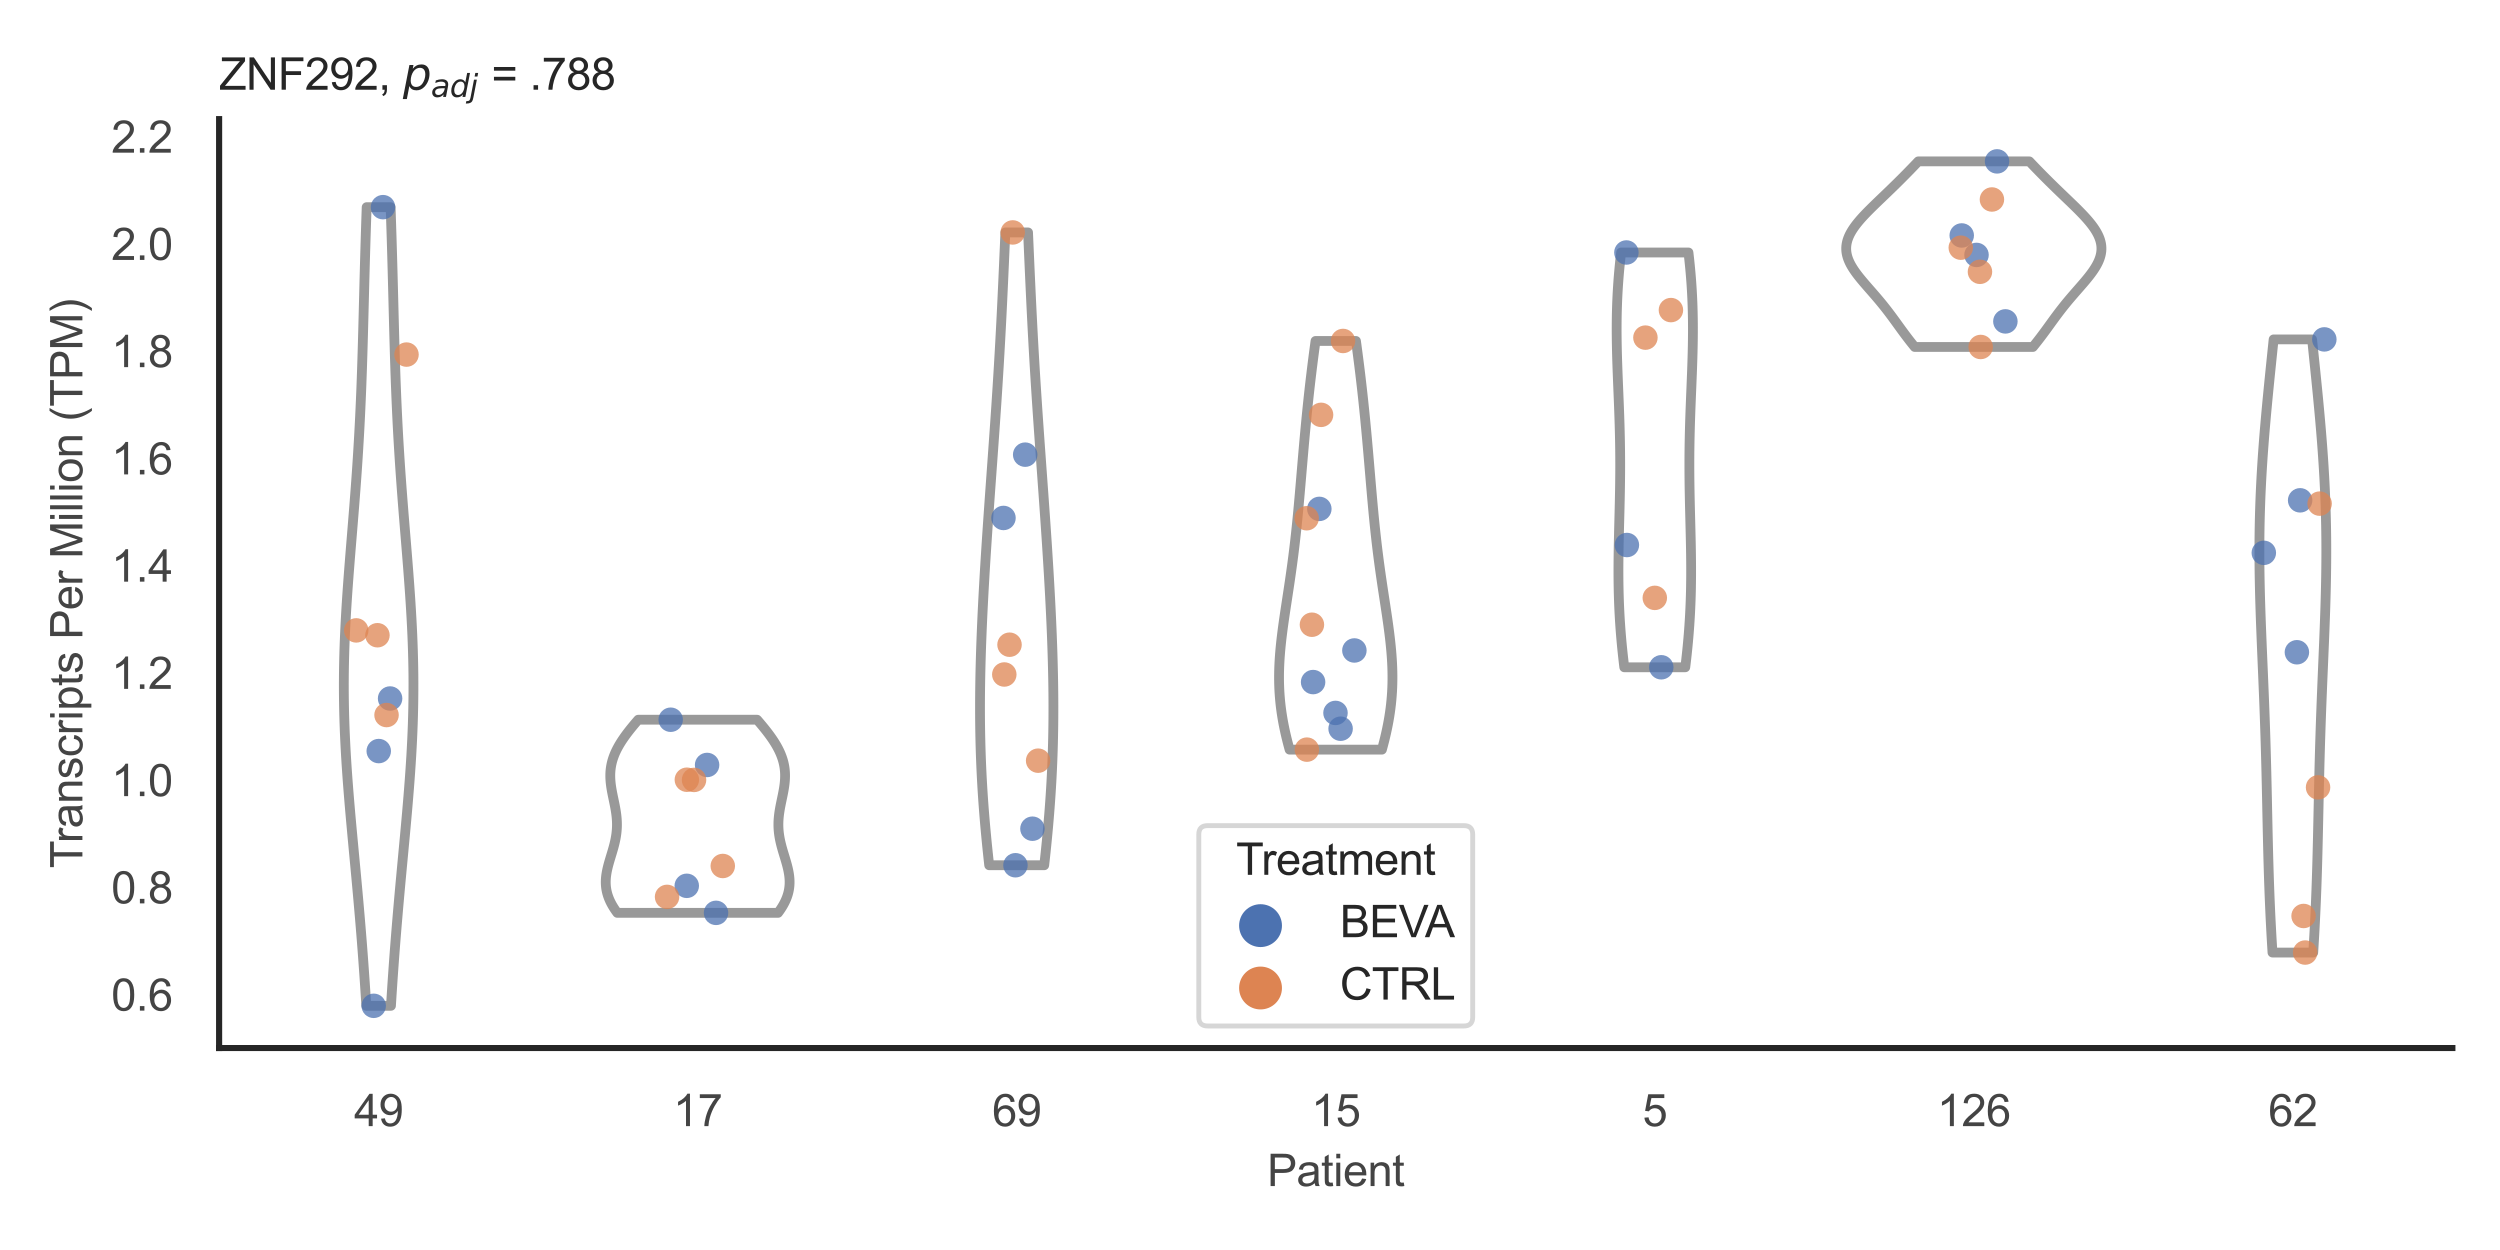<?xml version="1.0" encoding="utf-8" standalone="no"?>
<!DOCTYPE svg PUBLIC "-//W3C//DTD SVG 1.1//EN"
  "http://www.w3.org/Graphics/SVG/1.1/DTD/svg11.dtd">
<svg xmlns:xlink="http://www.w3.org/1999/xlink" width="510.236pt" height="255.118pt" viewBox="0 0 510.236 255.118" xmlns="http://www.w3.org/2000/svg" version="1.1">
 <defs>
  <style type="text/css">*{stroke-linejoin: round; stroke-linecap: butt}</style>
 </defs>
 <g id="figure_1">
  <g id="patch_1">
   <path d="M 0 255.118 
L 510.236 255.118 
L 510.236 0 
L 0 0 
z
" style="fill: #ffffff"/>
  </g>
  <g id="axes_1">
   <g id="patch_2">
    <path d="M 44.72 213.898 
L 500.516 213.898 
L 500.516 24.32 
L 44.72 24.32 
z
" style="fill: #ffffff"/>
   </g>
   <g id="matplotlib.axis_1">
    <g id="xtick_1">
     <g id="text_1">
      <!-- 49 -->
      <g style="fill: #444444" transform="translate(72.272 229.84)scale(0.09 -0.09)">
       <defs>
        <path id="ArialMT-34" d="M 2069 0 
L 2069 1097 
L 81 1097 
L 81 1613 
L 2172 4581 
L 2631 4581 
L 2631 1613 
L 3250 1613 
L 3250 1097 
L 2631 1097 
L 2631 0 
L 2069 0 
z
M 2069 1613 
L 2069 3678 
L 634 1613 
L 2069 1613 
z
" transform="scale(0.016)"/>
        <path id="ArialMT-39" d="M 350 1059 
L 891 1109 
Q 959 728 1153 556 
Q 1347 384 1650 384 
Q 1909 384 2104 503 
Q 2300 622 2425 820 
Q 2550 1019 2634 1356 
Q 2719 1694 2719 2044 
Q 2719 2081 2716 2156 
Q 2547 1888 2255 1720 
Q 1963 1553 1622 1553 
Q 1053 1553 659 1965 
Q 266 2378 266 3053 
Q 266 3750 677 4175 
Q 1088 4600 1706 4600 
Q 2153 4600 2523 4359 
Q 2894 4119 3086 3673 
Q 3278 3228 3278 2384 
Q 3278 1506 3087 986 
Q 2897 466 2520 194 
Q 2144 -78 1638 -78 
Q 1100 -78 759 220 
Q 419 519 350 1059 
z
M 2653 3081 
Q 2653 3566 2395 3850 
Q 2138 4134 1775 4134 
Q 1400 4134 1122 3828 
Q 844 3522 844 3034 
Q 844 2597 1108 2323 
Q 1372 2050 1759 2050 
Q 2150 2050 2401 2323 
Q 2653 2597 2653 3081 
z
" transform="scale(0.016)"/>
       </defs>
       <use xlink:href="#ArialMT-34"/>
       <use xlink:href="#ArialMT-39" x="55.615"/>
      </g>
     </g>
    </g>
    <g id="xtick_2">
     <g id="text_2">
      <!-- 17 -->
      <g style="fill: #444444" transform="translate(137.386 229.84)scale(0.09 -0.09)">
       <defs>
        <path id="ArialMT-31" d="M 2384 0 
L 1822 0 
L 1822 3584 
Q 1619 3391 1289 3197 
Q 959 3003 697 2906 
L 697 3450 
Q 1169 3672 1522 3987 
Q 1875 4303 2022 4600 
L 2384 4600 
L 2384 0 
z
" transform="scale(0.016)"/>
        <path id="ArialMT-37" d="M 303 3981 
L 303 4522 
L 3269 4522 
L 3269 4084 
Q 2831 3619 2401 2847 
Q 1972 2075 1738 1259 
Q 1569 684 1522 0 
L 944 0 
Q 953 541 1156 1306 
Q 1359 2072 1739 2783 
Q 2119 3494 2547 3981 
L 303 3981 
z
" transform="scale(0.016)"/>
       </defs>
       <use xlink:href="#ArialMT-31"/>
       <use xlink:href="#ArialMT-37" x="55.615"/>
      </g>
     </g>
    </g>
    <g id="xtick_3">
     <g id="text_3">
      <!-- 69 -->
      <g style="fill: #444444" transform="translate(202.5 229.84)scale(0.09 -0.09)">
       <defs>
        <path id="ArialMT-36" d="M 3184 3459 
L 2625 3416 
Q 2550 3747 2413 3897 
Q 2184 4138 1850 4138 
Q 1581 4138 1378 3988 
Q 1113 3794 959 3422 
Q 806 3050 800 2363 
Q 1003 2672 1297 2822 
Q 1591 2972 1913 2972 
Q 2475 2972 2870 2558 
Q 3266 2144 3266 1488 
Q 3266 1056 3080 686 
Q 2894 316 2569 119 
Q 2244 -78 1831 -78 
Q 1128 -78 684 439 
Q 241 956 241 2144 
Q 241 3472 731 4075 
Q 1159 4600 1884 4600 
Q 2425 4600 2770 4297 
Q 3116 3994 3184 3459 
z
M 888 1484 
Q 888 1194 1011 928 
Q 1134 663 1356 523 
Q 1578 384 1822 384 
Q 2178 384 2434 671 
Q 2691 959 2691 1453 
Q 2691 1928 2437 2201 
Q 2184 2475 1800 2475 
Q 1419 2475 1153 2201 
Q 888 1928 888 1484 
z
" transform="scale(0.016)"/>
       </defs>
       <use xlink:href="#ArialMT-36"/>
       <use xlink:href="#ArialMT-39" x="55.615"/>
      </g>
     </g>
    </g>
    <g id="xtick_4">
     <g id="text_4">
      <!-- 15 -->
      <g style="fill: #444444" transform="translate(267.613 229.84)scale(0.09 -0.09)">
       <defs>
        <path id="ArialMT-35" d="M 266 1200 
L 856 1250 
Q 922 819 1161 601 
Q 1400 384 1738 384 
Q 2144 384 2425 690 
Q 2706 997 2706 1503 
Q 2706 1984 2436 2262 
Q 2166 2541 1728 2541 
Q 1456 2541 1237 2417 
Q 1019 2294 894 2097 
L 366 2166 
L 809 4519 
L 3088 4519 
L 3088 3981 
L 1259 3981 
L 1013 2750 
Q 1425 3038 1878 3038 
Q 2478 3038 2890 2622 
Q 3303 2206 3303 1553 
Q 3303 931 2941 478 
Q 2500 -78 1738 -78 
Q 1113 -78 717 272 
Q 322 622 266 1200 
z
" transform="scale(0.016)"/>
       </defs>
       <use xlink:href="#ArialMT-31"/>
       <use xlink:href="#ArialMT-35" x="55.615"/>
      </g>
     </g>
    </g>
    <g id="xtick_5">
     <g id="text_5">
      <!-- 5 -->
      <g style="fill: #444444" transform="translate(335.229 229.84)scale(0.09 -0.09)">
       <use xlink:href="#ArialMT-35"/>
      </g>
     </g>
    </g>
    <g id="xtick_6">
     <g id="text_6">
      <!-- 126 -->
      <g style="fill: #444444" transform="translate(395.338 229.84)scale(0.09 -0.09)">
       <defs>
        <path id="ArialMT-32" d="M 3222 541 
L 3222 0 
L 194 0 
Q 188 203 259 391 
Q 375 700 629 1000 
Q 884 1300 1366 1694 
Q 2113 2306 2375 2664 
Q 2638 3022 2638 3341 
Q 2638 3675 2398 3904 
Q 2159 4134 1775 4134 
Q 1369 4134 1125 3890 
Q 881 3647 878 3216 
L 300 3275 
Q 359 3922 746 4261 
Q 1134 4600 1788 4600 
Q 2447 4600 2831 4234 
Q 3216 3869 3216 3328 
Q 3216 3053 3103 2787 
Q 2991 2522 2730 2228 
Q 2469 1934 1863 1422 
Q 1356 997 1212 845 
Q 1069 694 975 541 
L 3222 541 
z
" transform="scale(0.016)"/>
       </defs>
       <use xlink:href="#ArialMT-31"/>
       <use xlink:href="#ArialMT-32" x="55.615"/>
       <use xlink:href="#ArialMT-36" x="111.23"/>
      </g>
     </g>
    </g>
    <g id="xtick_7">
     <g id="text_7">
      <!-- 62 -->
      <g style="fill: #444444" transform="translate(462.955 229.84)scale(0.09 -0.09)">
       <use xlink:href="#ArialMT-36"/>
       <use xlink:href="#ArialMT-32" x="55.615"/>
      </g>
     </g>
    </g>
    <g id="text_8">
     <!-- Patient -->
     <g style="fill: #444444" transform="translate(258.609 242.071)scale(0.09 -0.09)">
      <defs>
       <path id="ArialMT-50" d="M 494 0 
L 494 4581 
L 2222 4581 
Q 2678 4581 2919 4538 
Q 3256 4481 3484 4323 
Q 3713 4166 3852 3881 
Q 3991 3597 3991 3256 
Q 3991 2672 3619 2267 
Q 3247 1863 2275 1863 
L 1100 1863 
L 1100 0 
L 494 0 
z
M 1100 2403 
L 2284 2403 
Q 2872 2403 3119 2622 
Q 3366 2841 3366 3238 
Q 3366 3525 3220 3729 
Q 3075 3934 2838 4000 
Q 2684 4041 2272 4041 
L 1100 4041 
L 1100 2403 
z
" transform="scale(0.016)"/>
       <path id="ArialMT-61" d="M 2588 409 
Q 2275 144 1986 34 
Q 1697 -75 1366 -75 
Q 819 -75 525 192 
Q 231 459 231 875 
Q 231 1119 342 1320 
Q 453 1522 633 1644 
Q 813 1766 1038 1828 
Q 1203 1872 1538 1913 
Q 2219 1994 2541 2106 
Q 2544 2222 2544 2253 
Q 2544 2597 2384 2738 
Q 2169 2928 1744 2928 
Q 1347 2928 1158 2789 
Q 969 2650 878 2297 
L 328 2372 
Q 403 2725 575 2942 
Q 747 3159 1072 3276 
Q 1397 3394 1825 3394 
Q 2250 3394 2515 3294 
Q 2781 3194 2906 3042 
Q 3031 2891 3081 2659 
Q 3109 2516 3109 2141 
L 3109 1391 
Q 3109 606 3145 398 
Q 3181 191 3288 0 
L 2700 0 
Q 2613 175 2588 409 
z
M 2541 1666 
Q 2234 1541 1622 1453 
Q 1275 1403 1131 1340 
Q 988 1278 909 1158 
Q 831 1038 831 891 
Q 831 666 1001 516 
Q 1172 366 1500 366 
Q 1825 366 2078 508 
Q 2331 650 2450 897 
Q 2541 1088 2541 1459 
L 2541 1666 
z
" transform="scale(0.016)"/>
       <path id="ArialMT-74" d="M 1650 503 
L 1731 6 
Q 1494 -44 1306 -44 
Q 1000 -44 831 53 
Q 663 150 594 308 
Q 525 466 525 972 
L 525 2881 
L 113 2881 
L 113 3319 
L 525 3319 
L 525 4141 
L 1084 4478 
L 1084 3319 
L 1650 3319 
L 1650 2881 
L 1084 2881 
L 1084 941 
Q 1084 700 1114 631 
Q 1144 563 1211 522 
Q 1278 481 1403 481 
Q 1497 481 1650 503 
z
" transform="scale(0.016)"/>
       <path id="ArialMT-69" d="M 425 3934 
L 425 4581 
L 988 4581 
L 988 3934 
L 425 3934 
z
M 425 0 
L 425 3319 
L 988 3319 
L 988 0 
L 425 0 
z
" transform="scale(0.016)"/>
       <path id="ArialMT-65" d="M 2694 1069 
L 3275 997 
Q 3138 488 2766 206 
Q 2394 -75 1816 -75 
Q 1088 -75 661 373 
Q 234 822 234 1631 
Q 234 2469 665 2931 
Q 1097 3394 1784 3394 
Q 2450 3394 2872 2941 
Q 3294 2488 3294 1666 
Q 3294 1616 3291 1516 
L 816 1516 
Q 847 969 1125 678 
Q 1403 388 1819 388 
Q 2128 388 2347 550 
Q 2566 713 2694 1069 
z
M 847 1978 
L 2700 1978 
Q 2663 2397 2488 2606 
Q 2219 2931 1791 2931 
Q 1403 2931 1139 2672 
Q 875 2413 847 1978 
z
" transform="scale(0.016)"/>
       <path id="ArialMT-6e" d="M 422 0 
L 422 3319 
L 928 3319 
L 928 2847 
Q 1294 3394 1984 3394 
Q 2284 3394 2536 3286 
Q 2788 3178 2913 3003 
Q 3038 2828 3088 2588 
Q 3119 2431 3119 2041 
L 3119 0 
L 2556 0 
L 2556 2019 
Q 2556 2363 2490 2533 
Q 2425 2703 2258 2804 
Q 2091 2906 1866 2906 
Q 1506 2906 1245 2678 
Q 984 2450 984 1813 
L 984 0 
L 422 0 
z
" transform="scale(0.016)"/>
      </defs>
      <use xlink:href="#ArialMT-50"/>
      <use xlink:href="#ArialMT-61" x="66.699"/>
      <use xlink:href="#ArialMT-74" x="122.314"/>
      <use xlink:href="#ArialMT-69" x="150.098"/>
      <use xlink:href="#ArialMT-65" x="172.314"/>
      <use xlink:href="#ArialMT-6e" x="227.93"/>
      <use xlink:href="#ArialMT-74" x="283.545"/>
     </g>
    </g>
   </g>
   <g id="matplotlib.axis_2">
    <g id="ytick_1">
     <g id="text_9">
      <!-- 0.6 -->
      <g style="fill: #444444" transform="translate(22.71 206.263)scale(0.09 -0.09)">
       <defs>
        <path id="ArialMT-30" d="M 266 2259 
Q 266 3072 433 3567 
Q 600 4063 929 4331 
Q 1259 4600 1759 4600 
Q 2128 4600 2406 4451 
Q 2684 4303 2865 4023 
Q 3047 3744 3150 3342 
Q 3253 2941 3253 2259 
Q 3253 1453 3087 958 
Q 2922 463 2592 192 
Q 2263 -78 1759 -78 
Q 1097 -78 719 397 
Q 266 969 266 2259 
z
M 844 2259 
Q 844 1131 1108 757 
Q 1372 384 1759 384 
Q 2147 384 2411 759 
Q 2675 1134 2675 2259 
Q 2675 3391 2411 3762 
Q 2147 4134 1753 4134 
Q 1366 4134 1134 3806 
Q 844 3388 844 2259 
z
" transform="scale(0.016)"/>
        <path id="ArialMT-2e" d="M 581 0 
L 581 641 
L 1222 641 
L 1222 0 
L 581 0 
z
" transform="scale(0.016)"/>
       </defs>
       <use xlink:href="#ArialMT-30"/>
       <use xlink:href="#ArialMT-2e" x="55.615"/>
       <use xlink:href="#ArialMT-36" x="83.398"/>
      </g>
     </g>
    </g>
    <g id="ytick_2">
     <g id="text_10">
      <!-- 0.8 -->
      <g style="fill: #444444" transform="translate(22.71 184.375)scale(0.09 -0.09)">
       <defs>
        <path id="ArialMT-38" d="M 1131 2484 
Q 781 2613 612 2850 
Q 444 3088 444 3419 
Q 444 3919 803 4259 
Q 1163 4600 1759 4600 
Q 2359 4600 2725 4251 
Q 3091 3903 3091 3403 
Q 3091 3084 2923 2848 
Q 2756 2613 2416 2484 
Q 2838 2347 3058 2040 
Q 3278 1734 3278 1309 
Q 3278 722 2862 322 
Q 2447 -78 1769 -78 
Q 1091 -78 675 323 
Q 259 725 259 1325 
Q 259 1772 486 2073 
Q 713 2375 1131 2484 
z
M 1019 3438 
Q 1019 3113 1228 2906 
Q 1438 2700 1772 2700 
Q 2097 2700 2305 2904 
Q 2513 3109 2513 3406 
Q 2513 3716 2298 3927 
Q 2084 4138 1766 4138 
Q 1444 4138 1231 3931 
Q 1019 3725 1019 3438 
z
M 838 1322 
Q 838 1081 952 856 
Q 1066 631 1291 507 
Q 1516 384 1775 384 
Q 2178 384 2440 643 
Q 2703 903 2703 1303 
Q 2703 1709 2433 1975 
Q 2163 2241 1756 2241 
Q 1359 2241 1098 1978 
Q 838 1716 838 1322 
z
" transform="scale(0.016)"/>
       </defs>
       <use xlink:href="#ArialMT-30"/>
       <use xlink:href="#ArialMT-2e" x="55.615"/>
       <use xlink:href="#ArialMT-38" x="83.398"/>
      </g>
     </g>
    </g>
    <g id="ytick_3">
     <g id="text_11">
      <!-- 1.0 -->
      <g style="fill: #444444" transform="translate(22.71 162.487)scale(0.09 -0.09)">
       <use xlink:href="#ArialMT-31"/>
       <use xlink:href="#ArialMT-2e" x="55.615"/>
       <use xlink:href="#ArialMT-30" x="83.398"/>
      </g>
     </g>
    </g>
    <g id="ytick_4">
     <g id="text_12">
      <!-- 1.2 -->
      <g style="fill: #444444" transform="translate(22.71 140.599)scale(0.09 -0.09)">
       <use xlink:href="#ArialMT-31"/>
       <use xlink:href="#ArialMT-2e" x="55.615"/>
       <use xlink:href="#ArialMT-32" x="83.398"/>
      </g>
     </g>
    </g>
    <g id="ytick_5">
     <g id="text_13">
      <!-- 1.4 -->
      <g style="fill: #444444" transform="translate(22.71 118.711)scale(0.09 -0.09)">
       <use xlink:href="#ArialMT-31"/>
       <use xlink:href="#ArialMT-2e" x="55.615"/>
       <use xlink:href="#ArialMT-34" x="83.398"/>
      </g>
     </g>
    </g>
    <g id="ytick_6">
     <g id="text_14">
      <!-- 1.6 -->
      <g style="fill: #444444" transform="translate(22.71 96.823)scale(0.09 -0.09)">
       <use xlink:href="#ArialMT-31"/>
       <use xlink:href="#ArialMT-2e" x="55.615"/>
       <use xlink:href="#ArialMT-36" x="83.398"/>
      </g>
     </g>
    </g>
    <g id="ytick_7">
     <g id="text_15">
      <!-- 1.8 -->
      <g style="fill: #444444" transform="translate(22.71 74.935)scale(0.09 -0.09)">
       <use xlink:href="#ArialMT-31"/>
       <use xlink:href="#ArialMT-2e" x="55.615"/>
       <use xlink:href="#ArialMT-38" x="83.398"/>
      </g>
     </g>
    </g>
    <g id="ytick_8">
     <g id="text_16">
      <!-- 2.0 -->
      <g style="fill: #444444" transform="translate(22.71 53.047)scale(0.09 -0.09)">
       <use xlink:href="#ArialMT-32"/>
       <use xlink:href="#ArialMT-2e" x="55.615"/>
       <use xlink:href="#ArialMT-30" x="83.398"/>
      </g>
     </g>
    </g>
    <g id="ytick_9">
     <g id="text_17">
      <!-- 2.2 -->
      <g style="fill: #444444" transform="translate(22.71 31.159)scale(0.09 -0.09)">
       <use xlink:href="#ArialMT-32"/>
       <use xlink:href="#ArialMT-2e" x="55.615"/>
       <use xlink:href="#ArialMT-32" x="83.398"/>
      </g>
     </g>
    </g>
    <g id="text_18">
     <!-- Transcripts Per Million (TPM) -->
     <g style="fill: #444444" transform="translate(16.816 177.194)rotate(-90)scale(0.09 -0.09)">
      <defs>
       <path id="ArialMT-54" d="M 1659 0 
L 1659 4041 
L 150 4041 
L 150 4581 
L 3781 4581 
L 3781 4041 
L 2266 4041 
L 2266 0 
L 1659 0 
z
" transform="scale(0.016)"/>
       <path id="ArialMT-72" d="M 416 0 
L 416 3319 
L 922 3319 
L 922 2816 
Q 1116 3169 1280 3281 
Q 1444 3394 1641 3394 
Q 1925 3394 2219 3213 
L 2025 2691 
Q 1819 2813 1613 2813 
Q 1428 2813 1281 2702 
Q 1134 2591 1072 2394 
Q 978 2094 978 1738 
L 978 0 
L 416 0 
z
" transform="scale(0.016)"/>
       <path id="ArialMT-73" d="M 197 991 
L 753 1078 
Q 800 744 1014 566 
Q 1228 388 1613 388 
Q 2000 388 2187 545 
Q 2375 703 2375 916 
Q 2375 1106 2209 1216 
Q 2094 1291 1634 1406 
Q 1016 1563 777 1677 
Q 538 1791 414 1992 
Q 291 2194 291 2438 
Q 291 2659 392 2848 
Q 494 3038 669 3163 
Q 800 3259 1026 3326 
Q 1253 3394 1513 3394 
Q 1903 3394 2198 3281 
Q 2494 3169 2634 2976 
Q 2775 2784 2828 2463 
L 2278 2388 
Q 2241 2644 2061 2787 
Q 1881 2931 1553 2931 
Q 1166 2931 1000 2803 
Q 834 2675 834 2503 
Q 834 2394 903 2306 
Q 972 2216 1119 2156 
Q 1203 2125 1616 2013 
Q 2213 1853 2448 1751 
Q 2684 1650 2818 1456 
Q 2953 1263 2953 975 
Q 2953 694 2789 445 
Q 2625 197 2315 61 
Q 2006 -75 1616 -75 
Q 969 -75 630 194 
Q 291 463 197 991 
z
" transform="scale(0.016)"/>
       <path id="ArialMT-63" d="M 2588 1216 
L 3141 1144 
Q 3050 572 2676 248 
Q 2303 -75 1759 -75 
Q 1078 -75 664 370 
Q 250 816 250 1647 
Q 250 2184 428 2587 
Q 606 2991 970 3192 
Q 1334 3394 1763 3394 
Q 2303 3394 2647 3120 
Q 2991 2847 3088 2344 
L 2541 2259 
Q 2463 2594 2264 2762 
Q 2066 2931 1784 2931 
Q 1359 2931 1093 2626 
Q 828 2322 828 1663 
Q 828 994 1084 691 
Q 1341 388 1753 388 
Q 2084 388 2306 591 
Q 2528 794 2588 1216 
z
" transform="scale(0.016)"/>
       <path id="ArialMT-70" d="M 422 -1272 
L 422 3319 
L 934 3319 
L 934 2888 
Q 1116 3141 1344 3267 
Q 1572 3394 1897 3394 
Q 2322 3394 2647 3175 
Q 2972 2956 3137 2557 
Q 3303 2159 3303 1684 
Q 3303 1175 3120 767 
Q 2938 359 2589 142 
Q 2241 -75 1856 -75 
Q 1575 -75 1351 44 
Q 1128 163 984 344 
L 984 -1272 
L 422 -1272 
z
M 931 1641 
Q 931 1000 1190 694 
Q 1450 388 1819 388 
Q 2194 388 2461 705 
Q 2728 1022 2728 1688 
Q 2728 2322 2467 2637 
Q 2206 2953 1844 2953 
Q 1484 2953 1207 2617 
Q 931 2281 931 1641 
z
" transform="scale(0.016)"/>
       <path id="ArialMT-20" transform="scale(0.016)"/>
       <path id="ArialMT-4d" d="M 475 0 
L 475 4581 
L 1388 4581 
L 2472 1338 
Q 2622 884 2691 659 
Q 2769 909 2934 1394 
L 4031 4581 
L 4847 4581 
L 4847 0 
L 4263 0 
L 4263 3834 
L 2931 0 
L 2384 0 
L 1059 3900 
L 1059 0 
L 475 0 
z
" transform="scale(0.016)"/>
       <path id="ArialMT-6c" d="M 409 0 
L 409 4581 
L 972 4581 
L 972 0 
L 409 0 
z
" transform="scale(0.016)"/>
       <path id="ArialMT-6f" d="M 213 1659 
Q 213 2581 725 3025 
Q 1153 3394 1769 3394 
Q 2453 3394 2887 2945 
Q 3322 2497 3322 1706 
Q 3322 1066 3130 698 
Q 2938 331 2570 128 
Q 2203 -75 1769 -75 
Q 1072 -75 642 372 
Q 213 819 213 1659 
z
M 791 1659 
Q 791 1022 1069 705 
Q 1347 388 1769 388 
Q 2188 388 2466 706 
Q 2744 1025 2744 1678 
Q 2744 2294 2464 2611 
Q 2184 2928 1769 2928 
Q 1347 2928 1069 2612 
Q 791 2297 791 1659 
z
" transform="scale(0.016)"/>
       <path id="ArialMT-28" d="M 1497 -1347 
Q 1031 -759 709 28 
Q 388 816 388 1659 
Q 388 2403 628 3084 
Q 909 3875 1497 4659 
L 1900 4659 
Q 1522 4009 1400 3731 
Q 1209 3300 1100 2831 
Q 966 2247 966 1656 
Q 966 153 1900 -1347 
L 1497 -1347 
z
" transform="scale(0.016)"/>
       <path id="ArialMT-29" d="M 791 -1347 
L 388 -1347 
Q 1322 153 1322 1656 
Q 1322 2244 1188 2822 
Q 1081 3291 891 3722 
Q 769 4003 388 4659 
L 791 4659 
Q 1378 3875 1659 3084 
Q 1900 2403 1900 1659 
Q 1900 816 1576 28 
Q 1253 -759 791 -1347 
z
" transform="scale(0.016)"/>
      </defs>
      <use xlink:href="#ArialMT-54"/>
      <use xlink:href="#ArialMT-72" x="57.334"/>
      <use xlink:href="#ArialMT-61" x="90.635"/>
      <use xlink:href="#ArialMT-6e" x="146.25"/>
      <use xlink:href="#ArialMT-73" x="201.865"/>
      <use xlink:href="#ArialMT-63" x="251.865"/>
      <use xlink:href="#ArialMT-72" x="301.865"/>
      <use xlink:href="#ArialMT-69" x="335.166"/>
      <use xlink:href="#ArialMT-70" x="357.383"/>
      <use xlink:href="#ArialMT-74" x="412.998"/>
      <use xlink:href="#ArialMT-73" x="440.781"/>
      <use xlink:href="#ArialMT-20" x="490.781"/>
      <use xlink:href="#ArialMT-50" x="518.564"/>
      <use xlink:href="#ArialMT-65" x="585.264"/>
      <use xlink:href="#ArialMT-72" x="640.879"/>
      <use xlink:href="#ArialMT-20" x="674.18"/>
      <use xlink:href="#ArialMT-4d" x="701.963"/>
      <use xlink:href="#ArialMT-69" x="785.264"/>
      <use xlink:href="#ArialMT-6c" x="807.48"/>
      <use xlink:href="#ArialMT-6c" x="829.697"/>
      <use xlink:href="#ArialMT-69" x="851.914"/>
      <use xlink:href="#ArialMT-6f" x="874.131"/>
      <use xlink:href="#ArialMT-6e" x="929.746"/>
      <use xlink:href="#ArialMT-20" x="985.361"/>
      <use xlink:href="#ArialMT-28" x="1013.145"/>
      <use xlink:href="#ArialMT-54" x="1046.445"/>
      <use xlink:href="#ArialMT-50" x="1107.529"/>
      <use xlink:href="#ArialMT-4d" x="1174.229"/>
      <use xlink:href="#ArialMT-29" x="1257.529"/>
     </g>
    </g>
   </g>
   <g id="PolyCollection_1">
    <defs>
     <path id="m7246e6f9ff" d="M 79.793 -49.837 
L 74.761 -49.837 
L 74.658 -51.484 
L 74.551 -53.13 
L 74.442 -54.777 
L 74.328 -56.423 
L 74.211 -58.07 
L 74.091 -59.716 
L 73.967 -61.363 
L 73.839 -63.009 
L 73.707 -64.656 
L 73.572 -66.302 
L 73.433 -67.949 
L 73.291 -69.595 
L 73.147 -71.241 
L 72.999 -72.888 
L 72.849 -74.534 
L 72.698 -76.181 
L 72.544 -77.827 
L 72.39 -79.474 
L 72.236 -81.12 
L 72.082 -82.767 
L 71.928 -84.413 
L 71.777 -86.06 
L 71.627 -87.706 
L 71.481 -89.353 
L 71.339 -90.999 
L 71.202 -92.646 
L 71.07 -94.292 
L 70.944 -95.939 
L 70.826 -97.585 
L 70.715 -99.232 
L 70.613 -100.878 
L 70.52 -102.525 
L 70.438 -104.171 
L 70.365 -105.818 
L 70.304 -107.464 
L 70.254 -109.111 
L 70.215 -110.757 
L 70.189 -112.404 
L 70.174 -114.05 
L 70.172 -115.697 
L 70.182 -117.343 
L 70.204 -118.989 
L 70.238 -120.636 
L 70.283 -122.282 
L 70.339 -123.929 
L 70.406 -125.575 
L 70.483 -127.222 
L 70.569 -128.868 
L 70.663 -130.515 
L 70.766 -132.161 
L 70.876 -133.808 
L 70.992 -135.454 
L 71.113 -137.101 
L 71.239 -138.747 
L 71.369 -140.394 
L 71.501 -142.04 
L 71.635 -143.687 
L 71.77 -145.333 
L 71.905 -146.98 
L 72.04 -148.626 
L 72.173 -150.273 
L 72.305 -151.919 
L 72.433 -153.566 
L 72.558 -155.212 
L 72.68 -156.859 
L 72.798 -158.505 
L 72.911 -160.152 
L 73.019 -161.798 
L 73.122 -163.445 
L 73.22 -165.091 
L 73.313 -166.737 
L 73.401 -168.384 
L 73.484 -170.03 
L 73.562 -171.677 
L 73.635 -173.323 
L 73.704 -174.97 
L 73.768 -176.616 
L 73.828 -178.263 
L 73.885 -179.909 
L 73.939 -181.556 
L 73.989 -183.202 
L 74.038 -184.849 
L 74.084 -186.495 
L 74.129 -188.142 
L 74.172 -189.788 
L 74.215 -191.435 
L 74.257 -193.081 
L 74.299 -194.728 
L 74.341 -196.374 
L 74.384 -198.021 
L 74.428 -199.667 
L 74.473 -201.314 
L 74.52 -202.96 
L 74.568 -204.607 
L 74.617 -206.253 
L 74.669 -207.9 
L 74.722 -209.546 
L 74.777 -211.193 
L 74.834 -212.839 
L 79.72 -212.839 
L 79.72 -212.839 
L 79.777 -211.193 
L 79.832 -209.546 
L 79.885 -207.9 
L 79.937 -206.253 
L 79.986 -204.607 
L 80.034 -202.96 
L 80.08 -201.314 
L 80.125 -199.667 
L 80.169 -198.021 
L 80.212 -196.374 
L 80.255 -194.728 
L 80.297 -193.081 
L 80.339 -191.435 
L 80.382 -189.788 
L 80.425 -188.142 
L 80.47 -186.495 
L 80.516 -184.849 
L 80.564 -183.202 
L 80.615 -181.556 
L 80.669 -179.909 
L 80.725 -178.263 
L 80.786 -176.616 
L 80.85 -174.97 
L 80.919 -173.323 
L 80.992 -171.677 
L 81.07 -170.03 
L 81.152 -168.384 
L 81.24 -166.737 
L 81.333 -165.091 
L 81.432 -163.445 
L 81.535 -161.798 
L 81.643 -160.152 
L 81.756 -158.505 
L 81.874 -156.859 
L 81.995 -155.212 
L 82.121 -153.566 
L 82.249 -151.919 
L 82.38 -150.273 
L 82.514 -148.626 
L 82.648 -146.98 
L 82.784 -145.333 
L 82.919 -143.687 
L 83.053 -142.04 
L 83.185 -140.394 
L 83.315 -138.747 
L 83.44 -137.101 
L 83.562 -135.454 
L 83.678 -133.808 
L 83.788 -132.161 
L 83.89 -130.515 
L 83.985 -128.868 
L 84.071 -127.222 
L 84.148 -125.575 
L 84.215 -123.929 
L 84.271 -122.282 
L 84.316 -120.636 
L 84.35 -118.989 
L 84.372 -117.343 
L 84.381 -115.697 
L 84.379 -114.05 
L 84.365 -112.404 
L 84.338 -110.757 
L 84.3 -109.111 
L 84.25 -107.464 
L 84.189 -105.818 
L 84.116 -104.171 
L 84.033 -102.525 
L 83.941 -100.878 
L 83.839 -99.232 
L 83.728 -97.585 
L 83.61 -95.939 
L 83.484 -94.292 
L 83.352 -92.646 
L 83.215 -90.999 
L 83.073 -89.353 
L 82.926 -87.706 
L 82.777 -86.06 
L 82.626 -84.413 
L 82.472 -82.767 
L 82.318 -81.12 
L 82.164 -79.474 
L 82.009 -77.827 
L 81.856 -76.181 
L 81.704 -74.534 
L 81.555 -72.888 
L 81.407 -71.241 
L 81.262 -69.595 
L 81.121 -67.949 
L 80.982 -66.302 
L 80.847 -64.656 
L 80.715 -63.009 
L 80.587 -61.363 
L 80.463 -59.716 
L 80.342 -58.07 
L 80.225 -56.423 
L 80.112 -54.777 
L 80.002 -53.13 
L 79.896 -51.484 
L 79.793 -49.837 
z
" style="stroke: #999999; stroke-width: 2"/>
    </defs>
    <g clip-path="url(#pd8f41916b0)">
     <use xlink:href="#m7246e6f9ff" x="0" y="255.118" style="fill: #ffffff; stroke: #999999; stroke-width: 2"/>
    </g>
   </g>
   <g id="PolyCollection_2">
    <defs>
     <path id="m175f36df30" d="M 158.797 -68.809 
L 125.985 -68.809 
L 125.695 -69.207 
L 125.423 -69.605 
L 125.169 -70.003 
L 124.933 -70.401 
L 124.716 -70.799 
L 124.519 -71.198 
L 124.341 -71.596 
L 124.184 -71.994 
L 124.046 -72.392 
L 123.929 -72.79 
L 123.831 -73.188 
L 123.753 -73.587 
L 123.694 -73.985 
L 123.654 -74.383 
L 123.632 -74.781 
L 123.628 -75.179 
L 123.64 -75.577 
L 123.668 -75.975 
L 123.711 -76.374 
L 123.767 -76.772 
L 123.836 -77.17 
L 123.916 -77.568 
L 124.006 -77.966 
L 124.104 -78.364 
L 124.21 -78.762 
L 124.321 -79.161 
L 124.438 -79.559 
L 124.557 -79.957 
L 124.678 -80.355 
L 124.799 -80.753 
L 124.919 -81.151 
L 125.037 -81.55 
L 125.151 -81.948 
L 125.261 -82.346 
L 125.365 -82.744 
L 125.462 -83.142 
L 125.551 -83.54 
L 125.632 -83.938 
L 125.704 -84.337 
L 125.766 -84.735 
L 125.817 -85.133 
L 125.858 -85.531 
L 125.888 -85.929 
L 125.908 -86.327 
L 125.916 -86.725 
L 125.913 -87.124 
L 125.9 -87.522 
L 125.877 -87.92 
L 125.844 -88.318 
L 125.802 -88.716 
L 125.751 -89.114 
L 125.693 -89.513 
L 125.628 -89.911 
L 125.557 -90.309 
L 125.481 -90.707 
L 125.402 -91.105 
L 125.32 -91.503 
L 125.237 -91.901 
L 125.153 -92.3 
L 125.07 -92.698 
L 124.99 -93.096 
L 124.913 -93.494 
L 124.84 -93.892 
L 124.773 -94.29 
L 124.714 -94.688 
L 124.662 -95.087 
L 124.619 -95.485 
L 124.586 -95.883 
L 124.564 -96.281 
L 124.554 -96.679 
L 124.556 -97.077 
L 124.572 -97.476 
L 124.602 -97.874 
L 124.646 -98.272 
L 124.705 -98.67 
L 124.779 -99.068 
L 124.868 -99.466 
L 124.973 -99.864 
L 125.094 -100.263 
L 125.231 -100.661 
L 125.383 -101.059 
L 125.55 -101.457 
L 125.733 -101.855 
L 125.93 -102.253 
L 126.142 -102.651 
L 126.367 -103.05 
L 126.606 -103.448 
L 126.857 -103.846 
L 127.121 -104.244 
L 127.396 -104.642 
L 127.682 -105.04 
L 127.977 -105.439 
L 128.282 -105.837 
L 128.595 -106.235 
L 128.916 -106.633 
L 129.243 -107.031 
L 129.576 -107.429 
L 129.915 -107.827 
L 130.257 -108.226 
L 154.524 -108.226 
L 154.524 -108.226 
L 154.867 -107.827 
L 155.205 -107.429 
L 155.538 -107.031 
L 155.865 -106.633 
L 156.186 -106.235 
L 156.499 -105.837 
L 156.804 -105.439 
L 157.099 -105.04 
L 157.385 -104.642 
L 157.66 -104.244 
L 157.924 -103.846 
L 158.175 -103.448 
L 158.414 -103.05 
L 158.64 -102.651 
L 158.851 -102.253 
L 159.049 -101.855 
L 159.231 -101.457 
L 159.398 -101.059 
L 159.55 -100.661 
L 159.687 -100.263 
L 159.808 -99.864 
L 159.913 -99.466 
L 160.002 -99.068 
L 160.077 -98.67 
L 160.135 -98.272 
L 160.18 -97.874 
L 160.209 -97.476 
L 160.225 -97.077 
L 160.227 -96.679 
L 160.217 -96.281 
L 160.195 -95.883 
L 160.162 -95.485 
L 160.12 -95.087 
L 160.068 -94.688 
L 160.008 -94.29 
L 159.941 -93.892 
L 159.868 -93.494 
L 159.791 -93.096 
L 159.711 -92.698 
L 159.628 -92.3 
L 159.544 -91.901 
L 159.461 -91.503 
L 159.379 -91.105 
L 159.3 -90.707 
L 159.224 -90.309 
L 159.153 -89.911 
L 159.089 -89.513 
L 159.03 -89.114 
L 158.98 -88.716 
L 158.938 -88.318 
L 158.905 -87.92 
L 158.881 -87.522 
L 158.868 -87.124 
L 158.865 -86.725 
L 158.874 -86.327 
L 158.893 -85.929 
L 158.923 -85.531 
L 158.964 -85.133 
L 159.016 -84.735 
L 159.078 -84.337 
L 159.149 -83.938 
L 159.23 -83.54 
L 159.32 -83.142 
L 159.417 -82.744 
L 159.52 -82.346 
L 159.63 -81.948 
L 159.744 -81.55 
L 159.862 -81.151 
L 159.983 -80.753 
L 160.104 -80.355 
L 160.225 -79.957 
L 160.344 -79.559 
L 160.46 -79.161 
L 160.571 -78.762 
L 160.677 -78.364 
L 160.776 -77.966 
L 160.866 -77.568 
L 160.946 -77.17 
L 161.014 -76.772 
L 161.071 -76.374 
L 161.113 -75.975 
L 161.141 -75.577 
L 161.153 -75.179 
L 161.149 -74.781 
L 161.127 -74.383 
L 161.087 -73.985 
L 161.028 -73.587 
L 160.95 -73.188 
L 160.853 -72.79 
L 160.735 -72.392 
L 160.598 -71.994 
L 160.44 -71.596 
L 160.262 -71.198 
L 160.065 -70.799 
L 159.848 -70.401 
L 159.612 -70.003 
L 159.358 -69.605 
L 159.086 -69.207 
L 158.797 -68.809 
z
" style="stroke: #999999; stroke-width: 2"/>
    </defs>
    <g clip-path="url(#pd8f41916b0)">
     <use xlink:href="#m175f36df30" x="0" y="255.118" style="fill: #ffffff; stroke: #999999; stroke-width: 2"/>
    </g>
   </g>
   <g id="PolyCollection_3">
    <defs>
     <path id="m8b4b72444c" d="M 213.121 -78.525 
L 201.888 -78.525 
L 201.744 -79.83 
L 201.605 -81.134 
L 201.47 -82.439 
L 201.34 -83.743 
L 201.216 -85.048 
L 201.096 -86.353 
L 200.982 -87.657 
L 200.874 -88.962 
L 200.772 -90.266 
L 200.677 -91.571 
L 200.587 -92.876 
L 200.504 -94.18 
L 200.428 -95.485 
L 200.358 -96.789 
L 200.295 -98.094 
L 200.238 -99.399 
L 200.188 -100.703 
L 200.144 -102.008 
L 200.107 -103.312 
L 200.077 -104.617 
L 200.052 -105.922 
L 200.034 -107.226 
L 200.022 -108.531 
L 200.016 -109.835 
L 200.015 -111.14 
L 200.02 -112.445 
L 200.03 -113.749 
L 200.046 -115.054 
L 200.066 -116.358 
L 200.091 -117.663 
L 200.121 -118.968 
L 200.155 -120.272 
L 200.194 -121.577 
L 200.236 -122.881 
L 200.283 -124.186 
L 200.333 -125.491 
L 200.386 -126.795 
L 200.443 -128.1 
L 200.502 -129.404 
L 200.565 -130.709 
L 200.631 -132.014 
L 200.699 -133.318 
L 200.77 -134.623 
L 200.843 -135.927 
L 200.918 -137.232 
L 200.995 -138.537 
L 201.074 -139.841 
L 201.156 -141.146 
L 201.239 -142.45 
L 201.323 -143.755 
L 201.409 -145.059 
L 201.496 -146.364 
L 201.585 -147.669 
L 201.675 -148.973 
L 201.766 -150.278 
L 201.857 -151.582 
L 201.95 -152.887 
L 202.043 -154.192 
L 202.137 -155.496 
L 202.231 -156.801 
L 202.325 -158.105 
L 202.419 -159.41 
L 202.514 -160.715 
L 202.608 -162.019 
L 202.702 -163.324 
L 202.795 -164.628 
L 202.888 -165.933 
L 202.981 -167.238 
L 203.072 -168.542 
L 203.162 -169.847 
L 203.252 -171.151 
L 203.34 -172.456 
L 203.427 -173.761 
L 203.512 -175.065 
L 203.596 -176.37 
L 203.678 -177.674 
L 203.759 -178.979 
L 203.839 -180.284 
L 203.916 -181.588 
L 203.992 -182.893 
L 204.066 -184.197 
L 204.139 -185.502 
L 204.209 -186.807 
L 204.279 -188.111 
L 204.347 -189.416 
L 204.413 -190.72 
L 204.478 -192.025 
L 204.542 -193.33 
L 204.604 -194.634 
L 204.665 -195.939 
L 204.726 -197.243 
L 204.786 -198.548 
L 204.844 -199.853 
L 204.903 -201.157 
L 204.96 -202.462 
L 205.018 -203.766 
L 205.075 -205.071 
L 205.132 -206.376 
L 205.189 -207.68 
L 209.82 -207.68 
L 209.82 -207.68 
L 209.877 -206.376 
L 209.934 -205.071 
L 209.991 -203.766 
L 210.048 -202.462 
L 210.106 -201.157 
L 210.164 -199.853 
L 210.223 -198.548 
L 210.283 -197.243 
L 210.343 -195.939 
L 210.405 -194.634 
L 210.467 -193.33 
L 210.531 -192.025 
L 210.596 -190.72 
L 210.662 -189.416 
L 210.73 -188.111 
L 210.799 -186.807 
L 210.87 -185.502 
L 210.943 -184.197 
L 211.017 -182.893 
L 211.093 -181.588 
L 211.17 -180.284 
L 211.249 -178.979 
L 211.33 -177.674 
L 211.413 -176.37 
L 211.497 -175.065 
L 211.582 -173.761 
L 211.669 -172.456 
L 211.757 -171.151 
L 211.846 -169.847 
L 211.937 -168.542 
L 212.028 -167.238 
L 212.12 -165.933 
L 212.213 -164.628 
L 212.307 -163.324 
L 212.401 -162.019 
L 212.495 -160.715 
L 212.589 -159.41 
L 212.684 -158.105 
L 212.778 -156.801 
L 212.872 -155.496 
L 212.966 -154.192 
L 213.059 -152.887 
L 213.151 -151.582 
L 213.243 -150.278 
L 213.334 -148.973 
L 213.424 -147.669 
L 213.512 -146.364 
L 213.6 -145.059 
L 213.686 -143.755 
L 213.77 -142.45 
L 213.853 -141.146 
L 213.934 -139.841 
L 214.014 -138.537 
L 214.091 -137.232 
L 214.166 -135.927 
L 214.239 -134.623 
L 214.31 -133.318 
L 214.378 -132.014 
L 214.444 -130.709 
L 214.506 -129.404 
L 214.566 -128.1 
L 214.623 -126.795 
L 214.676 -125.491 
L 214.726 -124.186 
L 214.772 -122.881 
L 214.815 -121.577 
L 214.853 -120.272 
L 214.887 -118.968 
L 214.917 -117.663 
L 214.943 -116.358 
L 214.963 -115.054 
L 214.979 -113.749 
L 214.989 -112.445 
L 214.994 -111.14 
L 214.993 -109.835 
L 214.987 -108.531 
L 214.975 -107.226 
L 214.956 -105.922 
L 214.932 -104.617 
L 214.901 -103.312 
L 214.864 -102.008 
L 214.821 -100.703 
L 214.771 -99.399 
L 214.714 -98.094 
L 214.651 -96.789 
L 214.581 -95.485 
L 214.505 -94.18 
L 214.422 -92.876 
L 214.332 -91.571 
L 214.236 -90.266 
L 214.134 -88.962 
L 214.026 -87.657 
L 213.913 -86.353 
L 213.793 -85.048 
L 213.668 -83.743 
L 213.538 -82.439 
L 213.404 -81.134 
L 213.264 -79.83 
L 213.121 -78.525 
z
" style="stroke: #999999; stroke-width: 2"/>
    </defs>
    <g clip-path="url(#pd8f41916b0)">
     <use xlink:href="#m8b4b72444c" x="0" y="255.118" style="fill: #ffffff; stroke: #999999; stroke-width: 2"/>
    </g>
   </g>
   <g id="PolyCollection_4">
    <defs>
     <path id="me74371e1bb" d="M 282.039 -102.12 
L 263.197 -102.12 
L 262.968 -102.963 
L 262.749 -103.805 
L 262.54 -104.648 
L 262.344 -105.49 
L 262.16 -106.333 
L 261.989 -107.175 
L 261.831 -108.018 
L 261.687 -108.86 
L 261.557 -109.703 
L 261.442 -110.545 
L 261.342 -111.388 
L 261.256 -112.23 
L 261.185 -113.073 
L 261.128 -113.915 
L 261.087 -114.758 
L 261.059 -115.6 
L 261.045 -116.443 
L 261.045 -117.285 
L 261.058 -118.128 
L 261.084 -118.97 
L 261.121 -119.813 
L 261.17 -120.655 
L 261.23 -121.498 
L 261.3 -122.341 
L 261.378 -123.183 
L 261.465 -124.026 
L 261.56 -124.868 
L 261.662 -125.711 
L 261.769 -126.553 
L 261.882 -127.396 
L 261.999 -128.238 
L 262.12 -129.081 
L 262.244 -129.923 
L 262.37 -130.766 
L 262.497 -131.608 
L 262.626 -132.451 
L 262.754 -133.293 
L 262.882 -134.136 
L 263.01 -134.978 
L 263.136 -135.821 
L 263.261 -136.663 
L 263.383 -137.506 
L 263.503 -138.348 
L 263.621 -139.191 
L 263.736 -140.033 
L 263.848 -140.876 
L 263.957 -141.718 
L 264.063 -142.561 
L 264.166 -143.403 
L 264.266 -144.246 
L 264.363 -145.088 
L 264.457 -145.931 
L 264.548 -146.773 
L 264.637 -147.616 
L 264.723 -148.458 
L 264.807 -149.301 
L 264.889 -150.143 
L 264.969 -150.986 
L 265.047 -151.828 
L 265.123 -152.671 
L 265.199 -153.513 
L 265.273 -154.356 
L 265.346 -155.198 
L 265.419 -156.041 
L 265.491 -156.883 
L 265.563 -157.726 
L 265.634 -158.568 
L 265.706 -159.411 
L 265.777 -160.253 
L 265.85 -161.096 
L 265.922 -161.938 
L 265.995 -162.781 
L 266.069 -163.623 
L 266.143 -164.466 
L 266.219 -165.308 
L 266.295 -166.151 
L 266.373 -166.993 
L 266.452 -167.836 
L 266.532 -168.678 
L 266.613 -169.521 
L 266.696 -170.363 
L 266.781 -171.206 
L 266.867 -172.048 
L 266.955 -172.891 
L 267.045 -173.733 
L 267.136 -174.576 
L 267.229 -175.418 
L 267.324 -176.261 
L 267.421 -177.103 
L 267.52 -177.946 
L 267.621 -178.788 
L 267.723 -179.631 
L 267.828 -180.473 
L 267.934 -181.316 
L 268.042 -182.158 
L 268.152 -183.001 
L 268.263 -183.843 
L 268.376 -184.686 
L 268.49 -185.528 
L 276.746 -185.528 
L 276.746 -185.528 
L 276.861 -184.686 
L 276.973 -183.843 
L 277.085 -183.001 
L 277.194 -182.158 
L 277.302 -181.316 
L 277.409 -180.473 
L 277.513 -179.631 
L 277.616 -178.788 
L 277.716 -177.946 
L 277.815 -177.103 
L 277.912 -176.261 
L 278.007 -175.418 
L 278.1 -174.576 
L 278.192 -173.733 
L 278.281 -172.891 
L 278.369 -172.048 
L 278.455 -171.206 
L 278.54 -170.363 
L 278.623 -169.521 
L 278.704 -168.678 
L 278.785 -167.836 
L 278.863 -166.993 
L 278.941 -166.151 
L 279.018 -165.308 
L 279.093 -164.466 
L 279.168 -163.623 
L 279.241 -162.781 
L 279.314 -161.938 
L 279.387 -161.096 
L 279.459 -160.253 
L 279.53 -159.411 
L 279.602 -158.568 
L 279.674 -157.726 
L 279.745 -156.883 
L 279.817 -156.041 
L 279.89 -155.198 
L 279.963 -154.356 
L 280.037 -153.513 
L 280.113 -152.671 
L 280.189 -151.828 
L 280.268 -150.986 
L 280.347 -150.143 
L 280.429 -149.301 
L 280.513 -148.458 
L 280.599 -147.616 
L 280.688 -146.773 
L 280.779 -145.931 
L 280.873 -145.088 
L 280.97 -144.246 
L 281.07 -143.403 
L 281.173 -142.561 
L 281.279 -141.718 
L 281.388 -140.876 
L 281.5 -140.033 
L 281.615 -139.191 
L 281.733 -138.348 
L 281.853 -137.506 
L 281.976 -136.663 
L 282.1 -135.821 
L 282.226 -134.978 
L 282.354 -134.136 
L 282.482 -133.293 
L 282.611 -132.451 
L 282.739 -131.608 
L 282.866 -130.766 
L 282.992 -129.923 
L 283.116 -129.081 
L 283.237 -128.238 
L 283.354 -127.396 
L 283.467 -126.553 
L 283.575 -125.711 
L 283.676 -124.868 
L 283.771 -124.026 
L 283.858 -123.183 
L 283.937 -122.341 
L 284.006 -121.498 
L 284.066 -120.655 
L 284.115 -119.813 
L 284.152 -118.97 
L 284.178 -118.128 
L 284.191 -117.285 
L 284.191 -116.443 
L 284.177 -115.6 
L 284.15 -114.758 
L 284.108 -113.915 
L 284.051 -113.073 
L 283.98 -112.23 
L 283.895 -111.388 
L 283.794 -110.545 
L 283.679 -109.703 
L 283.549 -108.86 
L 283.405 -108.018 
L 283.248 -107.175 
L 283.076 -106.333 
L 282.892 -105.49 
L 282.696 -104.648 
L 282.488 -103.805 
L 282.268 -102.963 
L 282.039 -102.12 
z
" style="stroke: #999999; stroke-width: 2"/>
    </defs>
    <g clip-path="url(#pd8f41916b0)">
     <use xlink:href="#me74371e1bb" x="0" y="255.118" style="fill: #ffffff; stroke: #999999; stroke-width: 2"/>
    </g>
   </g>
   <g id="PolyCollection_5">
    <defs>
     <path id="mf0d74821cb" d="M 343.956 -118.93 
L 331.507 -118.93 
L 331.404 -119.785 
L 331.306 -120.64 
L 331.211 -121.495 
L 331.121 -122.351 
L 331.035 -123.206 
L 330.954 -124.061 
L 330.878 -124.916 
L 330.806 -125.771 
L 330.74 -126.626 
L 330.678 -127.481 
L 330.621 -128.336 
L 330.57 -129.192 
L 330.523 -130.047 
L 330.481 -130.902 
L 330.445 -131.757 
L 330.413 -132.612 
L 330.386 -133.467 
L 330.363 -134.322 
L 330.345 -135.177 
L 330.331 -136.033 
L 330.322 -136.888 
L 330.316 -137.743 
L 330.314 -138.598 
L 330.316 -139.453 
L 330.321 -140.308 
L 330.328 -141.163 
L 330.339 -142.018 
L 330.352 -142.874 
L 330.367 -143.729 
L 330.384 -144.584 
L 330.403 -145.439 
L 330.422 -146.294 
L 330.443 -147.149 
L 330.464 -148.004 
L 330.486 -148.859 
L 330.508 -149.715 
L 330.529 -150.57 
L 330.55 -151.425 
L 330.57 -152.28 
L 330.588 -153.135 
L 330.606 -153.99 
L 330.622 -154.845 
L 330.636 -155.7 
L 330.648 -156.556 
L 330.657 -157.411 
L 330.665 -158.266 
L 330.67 -159.121 
L 330.672 -159.976 
L 330.671 -160.831 
L 330.668 -161.686 
L 330.662 -162.541 
L 330.654 -163.397 
L 330.642 -164.252 
L 330.628 -165.107 
L 330.611 -165.962 
L 330.591 -166.817 
L 330.569 -167.672 
L 330.545 -168.527 
L 330.518 -169.382 
L 330.49 -170.238 
L 330.46 -171.093 
L 330.428 -171.948 
L 330.395 -172.803 
L 330.361 -173.658 
L 330.327 -174.513 
L 330.292 -175.368 
L 330.257 -176.223 
L 330.222 -177.079 
L 330.188 -177.934 
L 330.155 -178.789 
L 330.123 -179.644 
L 330.093 -180.499 
L 330.064 -181.354 
L 330.038 -182.209 
L 330.015 -183.064 
L 329.995 -183.92 
L 329.978 -184.775 
L 329.964 -185.63 
L 329.955 -186.485 
L 329.949 -187.34 
L 329.948 -188.195 
L 329.952 -189.05 
L 329.961 -189.905 
L 329.974 -190.761 
L 329.993 -191.616 
L 330.018 -192.471 
L 330.048 -193.326 
L 330.084 -194.181 
L 330.125 -195.036 
L 330.173 -195.891 
L 330.226 -196.746 
L 330.285 -197.602 
L 330.35 -198.457 
L 330.421 -199.312 
L 330.497 -200.167 
L 330.58 -201.022 
L 330.667 -201.877 
L 330.761 -202.732 
L 330.859 -203.587 
L 344.605 -203.587 
L 344.605 -203.587 
L 344.703 -202.732 
L 344.796 -201.877 
L 344.884 -201.022 
L 344.966 -200.167 
L 345.043 -199.312 
L 345.114 -198.457 
L 345.179 -197.602 
L 345.238 -196.746 
L 345.291 -195.891 
L 345.338 -195.036 
L 345.38 -194.181 
L 345.416 -193.326 
L 345.446 -192.471 
L 345.47 -191.616 
L 345.489 -190.761 
L 345.503 -189.905 
L 345.512 -189.05 
L 345.516 -188.195 
L 345.515 -187.34 
L 345.509 -186.485 
L 345.5 -185.63 
L 345.486 -184.775 
L 345.469 -183.92 
L 345.449 -183.064 
L 345.425 -182.209 
L 345.399 -181.354 
L 345.371 -180.499 
L 345.341 -179.644 
L 345.309 -178.789 
L 345.276 -177.934 
L 345.242 -177.079 
L 345.207 -176.223 
L 345.172 -175.368 
L 345.137 -174.513 
L 345.102 -173.658 
L 345.069 -172.803 
L 345.036 -171.948 
L 345.004 -171.093 
L 344.974 -170.238 
L 344.945 -169.382 
L 344.919 -168.527 
L 344.895 -167.672 
L 344.873 -166.817 
L 344.853 -165.962 
L 344.836 -165.107 
L 344.822 -164.252 
L 344.81 -163.397 
L 344.801 -162.541 
L 344.795 -161.686 
L 344.792 -160.831 
L 344.792 -159.976 
L 344.794 -159.121 
L 344.799 -158.266 
L 344.806 -157.411 
L 344.816 -156.556 
L 344.828 -155.7 
L 344.842 -154.845 
L 344.858 -153.99 
L 344.875 -153.135 
L 344.894 -152.28 
L 344.914 -151.425 
L 344.935 -150.57 
L 344.956 -149.715 
L 344.978 -148.859 
L 344.999 -148.004 
L 345.021 -147.149 
L 345.041 -146.294 
L 345.061 -145.439 
L 345.08 -144.584 
L 345.097 -143.729 
L 345.112 -142.874 
L 345.125 -142.018 
L 345.135 -141.163 
L 345.143 -140.308 
L 345.148 -139.453 
L 345.149 -138.598 
L 345.148 -137.743 
L 345.142 -136.888 
L 345.132 -136.033 
L 345.119 -135.177 
L 345.101 -134.322 
L 345.078 -133.467 
L 345.051 -132.612 
L 345.019 -131.757 
L 344.982 -130.902 
L 344.941 -130.047 
L 344.894 -129.192 
L 344.842 -128.336 
L 344.786 -127.481 
L 344.724 -126.626 
L 344.658 -125.771 
L 344.586 -124.916 
L 344.51 -124.061 
L 344.429 -123.206 
L 344.343 -122.351 
L 344.253 -121.495 
L 344.158 -120.64 
L 344.059 -119.785 
L 343.956 -118.93 
z
" style="stroke: #999999; stroke-width: 2"/>
    </defs>
    <g clip-path="url(#pd8f41916b0)">
     <use xlink:href="#mf0d74821cb" x="0" y="255.118" style="fill: #ffffff; stroke: #999999; stroke-width: 2"/>
    </g>
   </g>
   <g id="PolyCollection_6">
    <defs>
     <path id="m04b916d454" d="M 414.9 -184.301 
L 390.791 -184.301 
L 390.479 -184.683 
L 390.172 -185.066 
L 389.87 -185.449 
L 389.572 -185.831 
L 389.279 -186.214 
L 388.989 -186.597 
L 388.702 -186.979 
L 388.419 -187.362 
L 388.138 -187.744 
L 387.859 -188.127 
L 387.582 -188.51 
L 387.305 -188.892 
L 387.028 -189.275 
L 386.75 -189.658 
L 386.47 -190.04 
L 386.189 -190.423 
L 385.905 -190.805 
L 385.617 -191.188 
L 385.326 -191.571 
L 385.031 -191.953 
L 384.731 -192.336 
L 384.426 -192.719 
L 384.117 -193.101 
L 383.803 -193.484 
L 383.484 -193.867 
L 383.161 -194.249 
L 382.835 -194.632 
L 382.505 -195.014 
L 382.172 -195.397 
L 381.838 -195.78 
L 381.503 -196.162 
L 381.168 -196.545 
L 380.835 -196.928 
L 380.506 -197.31 
L 380.18 -197.693 
L 379.861 -198.075 
L 379.548 -198.458 
L 379.245 -198.841 
L 378.953 -199.223 
L 378.673 -199.606 
L 378.407 -199.989 
L 378.156 -200.371 
L 377.923 -200.754 
L 377.708 -201.136 
L 377.513 -201.519 
L 377.34 -201.902 
L 377.188 -202.284 
L 377.061 -202.667 
L 376.957 -203.05 
L 376.879 -203.432 
L 376.826 -203.815 
L 376.8 -204.197 
L 376.8 -204.58 
L 376.827 -204.963 
L 376.88 -205.345 
L 376.959 -205.728 
L 377.064 -206.111 
L 377.195 -206.493 
L 377.35 -206.876 
L 377.528 -207.258 
L 377.73 -207.641 
L 377.954 -208.024 
L 378.198 -208.406 
L 378.461 -208.789 
L 378.743 -209.172 
L 379.041 -209.554 
L 379.355 -209.937 
L 379.682 -210.319 
L 380.023 -210.702 
L 380.374 -211.085 
L 380.736 -211.467 
L 381.106 -211.85 
L 381.484 -212.233 
L 381.867 -212.615 
L 382.256 -212.998 
L 382.648 -213.38 
L 383.044 -213.763 
L 383.441 -214.146 
L 383.84 -214.528 
L 384.239 -214.911 
L 384.639 -215.294 
L 385.037 -215.676 
L 385.435 -216.059 
L 385.831 -216.442 
L 386.225 -216.824 
L 386.617 -217.207 
L 387.008 -217.589 
L 387.395 -217.972 
L 387.781 -218.355 
L 388.164 -218.737 
L 388.545 -219.12 
L 388.924 -219.503 
L 389.3 -219.885 
L 389.674 -220.268 
L 390.046 -220.65 
L 390.415 -221.033 
L 390.783 -221.416 
L 391.149 -221.798 
L 391.512 -222.181 
L 414.179 -222.181 
L 414.179 -222.181 
L 414.543 -221.798 
L 414.908 -221.416 
L 415.276 -221.033 
L 415.645 -220.65 
L 416.017 -220.268 
L 416.391 -219.885 
L 416.768 -219.503 
L 417.146 -219.12 
L 417.527 -218.737 
L 417.91 -218.355 
L 418.296 -217.972 
L 418.684 -217.589 
L 419.074 -217.207 
L 419.466 -216.824 
L 419.86 -216.442 
L 420.256 -216.059 
L 420.654 -215.676 
L 421.053 -215.294 
L 421.452 -214.911 
L 421.851 -214.528 
L 422.25 -214.146 
L 422.647 -213.763 
L 423.043 -213.38 
L 423.435 -212.998 
L 423.824 -212.615 
L 424.208 -212.233 
L 424.585 -211.85 
L 424.955 -211.467 
L 425.317 -211.085 
L 425.668 -210.702 
L 426.009 -210.319 
L 426.337 -209.937 
L 426.65 -209.554 
L 426.949 -209.172 
L 427.23 -208.789 
L 427.494 -208.406 
L 427.738 -208.024 
L 427.961 -207.641 
L 428.163 -207.258 
L 428.342 -206.876 
L 428.497 -206.493 
L 428.627 -206.111 
L 428.732 -205.728 
L 428.811 -205.345 
L 428.864 -204.963 
L 428.891 -204.58 
L 428.891 -204.197 
L 428.865 -203.815 
L 428.812 -203.432 
L 428.734 -203.05 
L 428.631 -202.667 
L 428.503 -202.284 
L 428.352 -201.902 
L 428.178 -201.519 
L 427.983 -201.136 
L 427.768 -200.754 
L 427.535 -200.371 
L 427.284 -199.989 
L 427.018 -199.606 
L 426.738 -199.223 
L 426.446 -198.841 
L 426.143 -198.458 
L 425.831 -198.075 
L 425.511 -197.693 
L 425.186 -197.31 
L 424.856 -196.928 
L 424.523 -196.545 
L 424.188 -196.162 
L 423.853 -195.78 
L 423.519 -195.397 
L 423.187 -195.014 
L 422.857 -194.632 
L 422.53 -194.249 
L 422.207 -193.867 
L 421.888 -193.484 
L 421.574 -193.101 
L 421.265 -192.719 
L 420.961 -192.336 
L 420.661 -191.953 
L 420.365 -191.571 
L 420.074 -191.188 
L 419.787 -190.805 
L 419.502 -190.423 
L 419.221 -190.04 
L 418.942 -189.658 
L 418.664 -189.275 
L 418.387 -188.892 
L 418.109 -188.51 
L 417.832 -188.127 
L 417.553 -187.744 
L 417.272 -187.362 
L 416.989 -186.979 
L 416.702 -186.597 
L 416.413 -186.214 
L 416.119 -185.831 
L 415.821 -185.449 
L 415.519 -185.066 
L 415.212 -184.683 
L 414.9 -184.301 
z
" style="stroke: #999999; stroke-width: 2"/>
    </defs>
    <g clip-path="url(#pd8f41916b0)">
     <use xlink:href="#m04b916d454" x="0" y="255.118" style="fill: #ffffff; stroke: #999999; stroke-width: 2"/>
    </g>
   </g>
   <g id="PolyCollection_7">
    <defs>
     <path id="mc29ff96e76" d="M 472.117 -60.708 
L 463.801 -60.708 
L 463.723 -61.972 
L 463.647 -63.236 
L 463.575 -64.501 
L 463.507 -65.765 
L 463.441 -67.029 
L 463.379 -68.293 
L 463.321 -69.557 
L 463.266 -70.821 
L 463.214 -72.085 
L 463.165 -73.349 
L 463.119 -74.613 
L 463.076 -75.877 
L 463.036 -77.141 
L 462.998 -78.405 
L 462.962 -79.669 
L 462.928 -80.933 
L 462.896 -82.197 
L 462.866 -83.461 
L 462.837 -84.725 
L 462.808 -85.989 
L 462.781 -87.253 
L 462.754 -88.517 
L 462.727 -89.781 
L 462.701 -91.045 
L 462.674 -92.309 
L 462.646 -93.574 
L 462.618 -94.838 
L 462.589 -96.102 
L 462.559 -97.366 
L 462.528 -98.63 
L 462.495 -99.894 
L 462.46 -101.158 
L 462.424 -102.422 
L 462.387 -103.686 
L 462.347 -104.95 
L 462.306 -106.214 
L 462.263 -107.478 
L 462.218 -108.742 
L 462.172 -110.006 
L 462.124 -111.27 
L 462.075 -112.534 
L 462.024 -113.798 
L 461.972 -115.062 
L 461.92 -116.326 
L 461.867 -117.59 
L 461.813 -118.854 
L 461.759 -120.118 
L 461.706 -121.382 
L 461.652 -122.647 
L 461.6 -123.911 
L 461.549 -125.175 
L 461.499 -126.439 
L 461.45 -127.703 
L 461.404 -128.967 
L 461.361 -130.231 
L 461.32 -131.495 
L 461.282 -132.759 
L 461.248 -134.023 
L 461.218 -135.287 
L 461.192 -136.551 
L 461.17 -137.815 
L 461.153 -139.079 
L 461.14 -140.343 
L 461.133 -141.607 
L 461.132 -142.871 
L 461.135 -144.135 
L 461.145 -145.399 
L 461.16 -146.663 
L 461.181 -147.927 
L 461.208 -149.191 
L 461.242 -150.455 
L 461.281 -151.719 
L 461.326 -152.984 
L 461.377 -154.248 
L 461.434 -155.512 
L 461.497 -156.776 
L 461.565 -158.04 
L 461.639 -159.304 
L 461.719 -160.568 
L 461.803 -161.832 
L 461.893 -163.096 
L 461.987 -164.36 
L 462.085 -165.624 
L 462.188 -166.888 
L 462.295 -168.152 
L 462.405 -169.416 
L 462.518 -170.68 
L 462.635 -171.944 
L 462.754 -173.208 
L 462.876 -174.472 
L 463 -175.736 
L 463.126 -177 
L 463.253 -178.264 
L 463.382 -179.528 
L 463.511 -180.792 
L 463.641 -182.057 
L 463.772 -183.321 
L 463.903 -184.585 
L 464.033 -185.849 
L 471.885 -185.849 
L 471.885 -185.849 
L 472.016 -184.585 
L 472.147 -183.321 
L 472.277 -182.057 
L 472.408 -180.792 
L 472.537 -179.528 
L 472.666 -178.264 
L 472.793 -177 
L 472.919 -175.736 
L 473.043 -174.472 
L 473.164 -173.208 
L 473.284 -171.944 
L 473.4 -170.68 
L 473.514 -169.416 
L 473.624 -168.152 
L 473.731 -166.888 
L 473.833 -165.624 
L 473.932 -164.36 
L 474.026 -163.096 
L 474.115 -161.832 
L 474.2 -160.568 
L 474.279 -159.304 
L 474.353 -158.04 
L 474.422 -156.776 
L 474.485 -155.512 
L 474.542 -154.248 
L 474.593 -152.984 
L 474.638 -151.719 
L 474.677 -150.455 
L 474.71 -149.191 
L 474.737 -147.927 
L 474.759 -146.663 
L 474.774 -145.399 
L 474.783 -144.135 
L 474.787 -142.871 
L 474.785 -141.607 
L 474.778 -140.343 
L 474.766 -139.079 
L 474.749 -137.815 
L 474.727 -136.551 
L 474.701 -135.287 
L 474.67 -134.023 
L 474.636 -132.759 
L 474.599 -131.495 
L 474.558 -130.231 
L 474.514 -128.967 
L 474.468 -127.703 
L 474.42 -126.439 
L 474.37 -125.175 
L 474.319 -123.911 
L 474.266 -122.647 
L 474.213 -121.382 
L 474.16 -120.118 
L 474.106 -118.854 
L 474.052 -117.59 
L 473.999 -116.326 
L 473.946 -115.062 
L 473.895 -113.798 
L 473.844 -112.534 
L 473.795 -111.27 
L 473.747 -110.006 
L 473.7 -108.742 
L 473.656 -107.478 
L 473.613 -106.214 
L 473.572 -104.95 
L 473.532 -103.686 
L 473.494 -102.422 
L 473.458 -101.158 
L 473.424 -99.894 
L 473.391 -98.63 
L 473.36 -97.366 
L 473.33 -96.102 
L 473.3 -94.838 
L 473.272 -93.574 
L 473.245 -92.309 
L 473.218 -91.045 
L 473.191 -89.781 
L 473.165 -88.517 
L 473.138 -87.253 
L 473.11 -85.989 
L 473.082 -84.725 
L 473.053 -83.461 
L 473.022 -82.197 
L 472.99 -80.933 
L 472.957 -79.669 
L 472.921 -78.405 
L 472.883 -77.141 
L 472.843 -75.877 
L 472.8 -74.613 
L 472.754 -73.349 
L 472.705 -72.085 
L 472.653 -70.821 
L 472.598 -69.557 
L 472.539 -68.293 
L 472.477 -67.029 
L 472.412 -65.765 
L 472.343 -64.501 
L 472.271 -63.236 
L 472.196 -61.972 
L 472.117 -60.708 
z
" style="stroke: #999999; stroke-width: 2"/>
    </defs>
    <g clip-path="url(#pd8f41916b0)">
     <use xlink:href="#mc29ff96e76" x="0" y="255.118" style="fill: #ffffff; stroke: #999999; stroke-width: 2"/>
    </g>
   </g>
   <g id="PathCollection_1"/>
   <g id="PathCollection_2"/>
   <g id="patch_3">
    <path d="M 44.72 213.898 
L 44.72 24.32 
" style="fill: none; stroke: #262626; stroke-width: 1.25; stroke-linejoin: miter; stroke-linecap: square"/>
   </g>
   <g id="patch_4">
    <path d="M 44.72 213.898 
L 500.516 213.898 
" style="fill: none; stroke: #262626; stroke-width: 1.25; stroke-linejoin: miter; stroke-linecap: square"/>
   </g>
   <g id="PathCollection_3">
    <defs>
     <path id="C0_0_0c090636cf" d="M 0 2.5 
C 0.663 2.5 1.299 2.237 1.768 1.768 
C 2.237 1.299 2.5 0.663 2.5 -0 
C 2.5 -0.663 2.237 -1.299 1.768 -1.768 
C 1.299 -2.237 0.663 -2.5 0 -2.5 
C -0.663 -2.5 -1.299 -2.237 -1.768 -1.768 
C -2.237 -1.299 -2.5 -0.663 -2.5 0 
C -2.5 0.663 -2.237 1.299 -1.768 1.768 
C -1.299 2.237 -0.663 2.5 0 2.5 
z
"/>
    </defs>
    <g clip-path="url(#pd8f41916b0)">
     <use xlink:href="#C0_0_0c090636cf" x="76.272" y="205.281" style="fill: #4c72b0; fill-opacity: 0.75"/>
    </g>
    <g clip-path="url(#pd8f41916b0)">
     <use xlink:href="#C0_0_0c090636cf" x="79.616" y="142.563" style="fill: #4c72b0; fill-opacity: 0.75"/>
    </g>
    <g clip-path="url(#pd8f41916b0)">
     <use xlink:href="#C0_0_0c090636cf" x="77.299" y="153.289" style="fill: #4c72b0; fill-opacity: 0.75"/>
    </g>
    <g clip-path="url(#pd8f41916b0)">
     <use xlink:href="#C0_0_0c090636cf" x="78.169" y="42.279" style="fill: #4c72b0; fill-opacity: 0.75"/>
    </g>
    <g clip-path="url(#pd8f41916b0)">
     <use xlink:href="#C0_0_0c090636cf" x="82.964" y="72.369" style="fill: #dd8452; fill-opacity: 0.75"/>
    </g>
    <g clip-path="url(#pd8f41916b0)">
     <use xlink:href="#C0_0_0c090636cf" x="72.704" y="128.66" style="fill: #dd8452; fill-opacity: 0.75"/>
    </g>
    <g clip-path="url(#pd8f41916b0)">
     <use xlink:href="#C0_0_0c090636cf" x="77.037" y="129.648" style="fill: #dd8452; fill-opacity: 0.75"/>
    </g>
    <g clip-path="url(#pd8f41916b0)">
     <use xlink:href="#C0_0_0c090636cf" x="78.89" y="145.935" style="fill: #dd8452; fill-opacity: 0.75"/>
    </g>
   </g>
   <g id="PathCollection_4">
    <defs>
     <path id="C1_0_690e2de7a8" d="M 0 2.5 
C 0.663 2.5 1.299 2.237 1.768 1.768 
C 2.237 1.299 2.5 0.663 2.5 -0 
C 2.5 -0.663 2.237 -1.299 1.768 -1.768 
C 1.299 -2.237 0.663 -2.5 0 -2.5 
C -0.663 -2.5 -1.299 -2.237 -1.768 -1.768 
C -2.237 -1.299 -2.5 -0.663 -2.5 0 
C -2.5 0.663 -2.237 1.299 -1.768 1.768 
C -1.299 2.237 -0.663 2.5 0 2.5 
z
"/>
    </defs>
    <g clip-path="url(#pd8f41916b0)">
     <use xlink:href="#C1_0_690e2de7a8" x="144.315" y="156.126" style="fill: #4c72b0; fill-opacity: 0.75"/>
    </g>
    <g clip-path="url(#pd8f41916b0)">
     <use xlink:href="#C1_0_690e2de7a8" x="136.884" y="146.893" style="fill: #4c72b0; fill-opacity: 0.75"/>
    </g>
    <g clip-path="url(#pd8f41916b0)">
     <use xlink:href="#C1_0_690e2de7a8" x="146.138" y="186.309" style="fill: #4c72b0; fill-opacity: 0.75"/>
    </g>
    <g clip-path="url(#pd8f41916b0)">
     <use xlink:href="#C1_0_690e2de7a8" x="140.163" y="180.79" style="fill: #4c72b0; fill-opacity: 0.75"/>
    </g>
    <g clip-path="url(#pd8f41916b0)">
     <use xlink:href="#C1_0_690e2de7a8" x="140.182" y="159.138" style="fill: #dd8452; fill-opacity: 0.75"/>
    </g>
    <g clip-path="url(#pd8f41916b0)">
     <use xlink:href="#C1_0_690e2de7a8" x="136.144" y="183.05" style="fill: #dd8452; fill-opacity: 0.75"/>
    </g>
    <g clip-path="url(#pd8f41916b0)">
     <use xlink:href="#C1_0_690e2de7a8" x="141.65" y="159.178" style="fill: #dd8452; fill-opacity: 0.75"/>
    </g>
    <g clip-path="url(#pd8f41916b0)">
     <use xlink:href="#C1_0_690e2de7a8" x="147.515" y="176.743" style="fill: #dd8452; fill-opacity: 0.75"/>
    </g>
   </g>
   <g id="PathCollection_5">
    <defs>
     <path id="C2_0_7af7d38a51" d="M 0 2.5 
C 0.663 2.5 1.299 2.237 1.768 1.768 
C 2.237 1.299 2.5 0.663 2.5 -0 
C 2.5 -0.663 2.237 -1.299 1.768 -1.768 
C 1.299 -2.237 0.663 -2.5 0 -2.5 
C -0.663 -2.5 -1.299 -2.237 -1.768 -1.768 
C -2.237 -1.299 -2.5 -0.663 -2.5 0 
C -2.5 0.663 -2.237 1.299 -1.768 1.768 
C -1.299 2.237 -0.663 2.5 0 2.5 
z
"/>
    </defs>
    <g clip-path="url(#pd8f41916b0)">
     <use xlink:href="#C2_0_7af7d38a51" x="204.805" y="105.712" style="fill: #4c72b0; fill-opacity: 0.75"/>
    </g>
    <g clip-path="url(#pd8f41916b0)">
     <use xlink:href="#C2_0_7af7d38a51" x="207.248" y="176.593" style="fill: #4c72b0; fill-opacity: 0.75"/>
    </g>
    <g clip-path="url(#pd8f41916b0)">
     <use xlink:href="#C2_0_7af7d38a51" x="209.234" y="92.793" style="fill: #4c72b0; fill-opacity: 0.75"/>
    </g>
    <g clip-path="url(#pd8f41916b0)">
     <use xlink:href="#C2_0_7af7d38a51" x="210.717" y="169.135" style="fill: #4c72b0; fill-opacity: 0.75"/>
    </g>
    <g clip-path="url(#pd8f41916b0)">
     <use xlink:href="#C2_0_7af7d38a51" x="211.876" y="155.25" style="fill: #dd8452; fill-opacity: 0.75"/>
    </g>
    <g clip-path="url(#pd8f41916b0)">
     <use xlink:href="#C2_0_7af7d38a51" x="206.039" y="131.582" style="fill: #dd8452; fill-opacity: 0.75"/>
    </g>
    <g clip-path="url(#pd8f41916b0)">
     <use xlink:href="#C2_0_7af7d38a51" x="204.971" y="137.66" style="fill: #dd8452; fill-opacity: 0.75"/>
    </g>
    <g clip-path="url(#pd8f41916b0)">
     <use xlink:href="#C2_0_7af7d38a51" x="206.693" y="47.438" style="fill: #dd8452; fill-opacity: 0.75"/>
    </g>
   </g>
   <g id="PathCollection_6">
    <defs>
     <path id="C3_0_71a79bd7f4" d="M 0 2.5 
C 0.663 2.5 1.299 2.237 1.768 1.768 
C 2.237 1.299 2.5 0.663 2.5 -0 
C 2.5 -0.663 2.237 -1.299 1.768 -1.768 
C 1.299 -2.237 0.663 -2.5 0 -2.5 
C -0.663 -2.5 -1.299 -2.237 -1.768 -1.768 
C -2.237 -1.299 -2.5 -0.663 -2.5 0 
C -2.5 0.663 -2.237 1.299 -1.768 1.768 
C -1.299 2.237 -0.663 2.5 0 2.5 
z
"/>
    </defs>
    <g clip-path="url(#pd8f41916b0)">
     <use xlink:href="#C3_0_71a79bd7f4" x="273.609" y="148.727" style="fill: #4c72b0; fill-opacity: 0.75"/>
    </g>
    <g clip-path="url(#pd8f41916b0)">
     <use xlink:href="#C3_0_71a79bd7f4" x="269.27" y="103.863" style="fill: #4c72b0; fill-opacity: 0.75"/>
    </g>
    <g clip-path="url(#pd8f41916b0)">
     <use xlink:href="#C3_0_71a79bd7f4" x="272.567" y="145.505" style="fill: #4c72b0; fill-opacity: 0.75"/>
    </g>
    <g clip-path="url(#pd8f41916b0)">
     <use xlink:href="#C3_0_71a79bd7f4" x="276.422" y="132.756" style="fill: #4c72b0; fill-opacity: 0.75"/>
    </g>
    <g clip-path="url(#pd8f41916b0)">
     <use xlink:href="#C3_0_71a79bd7f4" x="267.997" y="139.207" style="fill: #4c72b0; fill-opacity: 0.75"/>
    </g>
    <g clip-path="url(#pd8f41916b0)">
     <use xlink:href="#C3_0_71a79bd7f4" x="267.758" y="127.504" style="fill: #dd8452; fill-opacity: 0.75"/>
    </g>
    <g clip-path="url(#pd8f41916b0)">
     <use xlink:href="#C3_0_71a79bd7f4" x="266.683" y="105.773" style="fill: #dd8452; fill-opacity: 0.75"/>
    </g>
    <g clip-path="url(#pd8f41916b0)">
     <use xlink:href="#C3_0_71a79bd7f4" x="266.727" y="152.998" style="fill: #dd8452; fill-opacity: 0.75"/>
    </g>
    <g clip-path="url(#pd8f41916b0)">
     <use xlink:href="#C3_0_71a79bd7f4" x="269.623" y="84.669" style="fill: #dd8452; fill-opacity: 0.75"/>
    </g>
    <g clip-path="url(#pd8f41916b0)">
     <use xlink:href="#C3_0_71a79bd7f4" x="274.105" y="69.59" style="fill: #dd8452; fill-opacity: 0.75"/>
    </g>
   </g>
   <g id="PathCollection_7">
    <defs>
     <path id="C4_0_9f90941e41" d="M 0 2.5 
C 0.663 2.5 1.299 2.237 1.768 1.768 
C 2.237 1.299 2.5 0.663 2.5 -0 
C 2.5 -0.663 2.237 -1.299 1.768 -1.768 
C 1.299 -2.237 0.663 -2.5 0 -2.5 
C -0.663 -2.5 -1.299 -2.237 -1.768 -1.768 
C -2.237 -1.299 -2.5 -0.663 -2.5 0 
C -2.5 0.663 -2.237 1.299 -1.768 1.768 
C -1.299 2.237 -0.663 2.5 0 2.5 
z
"/>
    </defs>
    <g clip-path="url(#pd8f41916b0)">
     <use xlink:href="#C4_0_9f90941e41" x="332.04" y="111.234" style="fill: #4c72b0; fill-opacity: 0.75"/>
    </g>
    <g clip-path="url(#pd8f41916b0)">
     <use xlink:href="#C4_0_9f90941e41" x="331.938" y="51.531" style="fill: #4c72b0; fill-opacity: 0.75"/>
    </g>
    <g clip-path="url(#pd8f41916b0)">
     <use xlink:href="#C4_0_9f90941e41" x="339.055" y="136.188" style="fill: #4c72b0; fill-opacity: 0.75"/>
    </g>
    <g clip-path="url(#pd8f41916b0)">
     <use xlink:href="#C4_0_9f90941e41" x="341.027" y="63.286" style="fill: #dd8452; fill-opacity: 0.75"/>
    </g>
    <g clip-path="url(#pd8f41916b0)">
     <use xlink:href="#C4_0_9f90941e41" x="337.736" y="122.022" style="fill: #dd8452; fill-opacity: 0.75"/>
    </g>
    <g clip-path="url(#pd8f41916b0)">
     <use xlink:href="#C4_0_9f90941e41" x="335.821" y="68.907" style="fill: #dd8452; fill-opacity: 0.75"/>
    </g>
   </g>
   <g id="PathCollection_8">
    <defs>
     <path id="C5_0_9eb62ebd1a" d="M 0 2.5 
C 0.663 2.5 1.299 2.237 1.768 1.768 
C 2.237 1.299 2.5 0.663 2.5 -0 
C 2.5 -0.663 2.237 -1.299 1.768 -1.768 
C 1.299 -2.237 0.663 -2.5 0 -2.5 
C -0.663 -2.5 -1.299 -2.237 -1.768 -1.768 
C -2.237 -1.299 -2.5 -0.663 -2.5 0 
C -2.5 0.663 -2.237 1.299 -1.768 1.768 
C -1.299 2.237 -0.663 2.5 0 2.5 
z
"/>
    </defs>
    <g clip-path="url(#pd8f41916b0)">
     <use xlink:href="#C5_0_9eb62ebd1a" x="407.586" y="32.937" style="fill: #4c72b0; fill-opacity: 0.75"/>
    </g>
    <g clip-path="url(#pd8f41916b0)">
     <use xlink:href="#C5_0_9eb62ebd1a" x="409.288" y="65.595" style="fill: #4c72b0; fill-opacity: 0.75"/>
    </g>
    <g clip-path="url(#pd8f41916b0)">
     <use xlink:href="#C5_0_9eb62ebd1a" x="403.396" y="52.03" style="fill: #4c72b0; fill-opacity: 0.75"/>
    </g>
    <g clip-path="url(#pd8f41916b0)">
     <use xlink:href="#C5_0_9eb62ebd1a" x="400.378" y="48.057" style="fill: #4c72b0; fill-opacity: 0.75"/>
    </g>
    <g clip-path="url(#pd8f41916b0)">
     <use xlink:href="#C5_0_9eb62ebd1a" x="406.543" y="40.714" style="fill: #dd8452; fill-opacity: 0.75"/>
    </g>
    <g clip-path="url(#pd8f41916b0)">
     <use xlink:href="#C5_0_9eb62ebd1a" x="400.184" y="50.549" style="fill: #dd8452; fill-opacity: 0.75"/>
    </g>
    <g clip-path="url(#pd8f41916b0)">
     <use xlink:href="#C5_0_9eb62ebd1a" x="404.243" y="70.817" style="fill: #dd8452; fill-opacity: 0.75"/>
    </g>
    <g clip-path="url(#pd8f41916b0)">
     <use xlink:href="#C5_0_9eb62ebd1a" x="404.098" y="55.474" style="fill: #dd8452; fill-opacity: 0.75"/>
    </g>
   </g>
   <g id="PathCollection_9">
    <defs>
     <path id="C6_0_51b4eb6867" d="M 0 2.5 
C 0.663 2.5 1.299 2.237 1.768 1.768 
C 2.237 1.299 2.5 0.663 2.5 -0 
C 2.5 -0.663 2.237 -1.299 1.768 -1.768 
C 1.299 -2.237 0.663 -2.5 0 -2.5 
C -0.663 -2.5 -1.299 -2.237 -1.768 -1.768 
C -2.237 -1.299 -2.5 -0.663 -2.5 0 
C -2.5 0.663 -2.237 1.299 -1.768 1.768 
C -1.299 2.237 -0.663 2.5 0 2.5 
z
"/>
    </defs>
    <g clip-path="url(#pd8f41916b0)">
     <use xlink:href="#C6_0_51b4eb6867" x="469.444" y="102.113" style="fill: #4c72b0; fill-opacity: 0.75"/>
    </g>
    <g clip-path="url(#pd8f41916b0)">
     <use xlink:href="#C6_0_51b4eb6867" x="474.383" y="69.269" style="fill: #4c72b0; fill-opacity: 0.75"/>
    </g>
    <g clip-path="url(#pd8f41916b0)">
     <use xlink:href="#C6_0_51b4eb6867" x="462.033" y="112.828" style="fill: #4c72b0; fill-opacity: 0.75"/>
    </g>
    <g clip-path="url(#pd8f41916b0)">
     <use xlink:href="#C6_0_51b4eb6867" x="468.783" y="133.122" style="fill: #4c72b0; fill-opacity: 0.75"/>
    </g>
    <g clip-path="url(#pd8f41916b0)">
     <use xlink:href="#C6_0_51b4eb6867" x="470.149" y="186.947" style="fill: #dd8452; fill-opacity: 0.75"/>
    </g>
    <g clip-path="url(#pd8f41916b0)">
     <use xlink:href="#C6_0_51b4eb6867" x="473.101" y="160.697" style="fill: #dd8452; fill-opacity: 0.75"/>
    </g>
    <g clip-path="url(#pd8f41916b0)">
     <use xlink:href="#C6_0_51b4eb6867" x="473.423" y="102.788" style="fill: #dd8452; fill-opacity: 0.75"/>
    </g>
    <g clip-path="url(#pd8f41916b0)">
     <use xlink:href="#C6_0_51b4eb6867" x="470.467" y="194.41" style="fill: #dd8452; fill-opacity: 0.75"/>
    </g>
   </g>
   <g id="text_19">
    <!-- ZNF292, $p_{adj}$ = .788 -->
    <g style="fill: #262626" transform="translate(44.72 18.32)scale(0.09 -0.09)">
     <defs>
      <path id="ArialMT-5a" d="M 128 0 
L 128 563 
L 2475 3497 
Q 2725 3809 2950 4041 
L 394 4041 
L 394 4581 
L 3675 4581 
L 3675 4041 
L 1103 863 
L 825 541 
L 3750 541 
L 3750 0 
L 128 0 
z
" transform="scale(0.016)"/>
      <path id="ArialMT-4e" d="M 488 0 
L 488 4581 
L 1109 4581 
L 3516 984 
L 3516 4581 
L 4097 4581 
L 4097 0 
L 3475 0 
L 1069 3600 
L 1069 0 
L 488 0 
z
" transform="scale(0.016)"/>
      <path id="ArialMT-46" d="M 525 0 
L 525 4581 
L 3616 4581 
L 3616 4041 
L 1131 4041 
L 1131 2622 
L 3281 2622 
L 3281 2081 
L 1131 2081 
L 1131 0 
L 525 0 
z
" transform="scale(0.016)"/>
      <path id="ArialMT-2c" d="M 569 0 
L 569 641 
L 1209 641 
L 1209 0 
Q 1209 -353 1084 -570 
Q 959 -788 688 -906 
L 531 -666 
Q 709 -588 793 -436 
Q 878 -284 888 0 
L 569 0 
z
" transform="scale(0.016)"/>
      <path id="DejaVuSans-Oblique-70" d="M 3175 2156 
Q 3175 2616 2975 2859 
Q 2775 3103 2400 3103 
Q 2144 3103 1911 2972 
Q 1678 2841 1497 2591 
Q 1319 2344 1212 1994 
Q 1106 1644 1106 1300 
Q 1106 863 1306 627 
Q 1506 391 1875 391 
Q 2147 391 2380 519 
Q 2613 647 2778 891 
Q 2956 1147 3065 1494 
Q 3175 1841 3175 2156 
z
M 1394 2969 
Q 1625 3272 1939 3428 
Q 2253 3584 2638 3584 
Q 3175 3584 3472 3232 
Q 3769 2881 3769 2247 
Q 3769 1728 3584 1258 
Q 3400 788 3053 416 
Q 2822 169 2531 39 
Q 2241 -91 1919 -91 
Q 1547 -91 1294 64 
Q 1041 219 916 525 
L 556 -1331 
L -19 -1331 
L 922 3500 
L 1497 3500 
L 1394 2969 
z
" transform="scale(0.016)"/>
      <path id="DejaVuSans-Oblique-61" d="M 3438 1997 
L 3047 0 
L 2472 0 
L 2578 531 
Q 2325 219 2001 64 
Q 1678 -91 1281 -91 
Q 834 -91 548 182 
Q 263 456 263 884 
Q 263 1497 752 1853 
Q 1241 2209 2100 2209 
L 2900 2209 
L 2931 2363 
Q 2938 2388 2941 2417 
Q 2944 2447 2944 2509 
Q 2944 2788 2717 2942 
Q 2491 3097 2081 3097 
Q 1800 3097 1504 3025 
Q 1209 2953 897 2809 
L 997 3341 
Q 1322 3463 1633 3523 
Q 1944 3584 2234 3584 
Q 2853 3584 3176 3315 
Q 3500 3047 3500 2534 
Q 3500 2431 3484 2292 
Q 3469 2153 3438 1997 
z
M 2816 1759 
L 2241 1759 
Q 1534 1759 1195 1570 
Q 856 1381 856 984 
Q 856 709 1029 553 
Q 1203 397 1509 397 
Q 1978 397 2328 733 
Q 2678 1069 2791 1631 
L 2816 1759 
z
" transform="scale(0.016)"/>
      <path id="DejaVuSans-Oblique-64" d="M 2675 525 
Q 2444 222 2128 65 
Q 1813 -91 1428 -91 
Q 903 -91 598 267 
Q 294 625 294 1247 
Q 294 1766 478 2236 
Q 663 2706 1013 3078 
Q 1244 3325 1534 3454 
Q 1825 3584 2144 3584 
Q 2481 3584 2739 3421 
Q 2997 3259 3138 2956 
L 3513 4863 
L 4091 4863 
L 3144 0 
L 2566 0 
L 2675 525 
z
M 891 1350 
Q 891 897 1095 644 
Q 1300 391 1663 391 
Q 1931 391 2161 520 
Q 2391 650 2566 903 
Q 2750 1166 2856 1509 
Q 2963 1853 2963 2188 
Q 2963 2622 2758 2865 
Q 2553 3109 2194 3109 
Q 1922 3109 1687 2981 
Q 1453 2853 1288 2613 
Q 1106 2353 998 2009 
Q 891 1666 891 1350 
z
" transform="scale(0.016)"/>
      <path id="DejaVuSans-Oblique-6a" d="M 928 3500 
L 1503 3500 
L 813 -63 
L 809 -78 
Q 694 -675 544 -897 
Q 403 -1106 132 -1218 
Q -138 -1331 -506 -1331 
L -722 -1331 
L -628 -844 
L -481 -844 
Q -144 -844 -1 -703 
Q 141 -563 238 -63 
L 928 3500 
z
M 1197 4863 
L 1772 4863 
L 1631 4134 
L 1056 4134 
L 1197 4863 
z
" transform="scale(0.016)"/>
      <path id="ArialMT-3d" d="M 3381 2694 
L 356 2694 
L 356 3219 
L 3381 3219 
L 3381 2694 
z
M 3381 1303 
L 356 1303 
L 356 1828 
L 3381 1828 
L 3381 1303 
z
" transform="scale(0.016)"/>
     </defs>
     <use xlink:href="#ArialMT-5a" transform="translate(0 0.125)"/>
     <use xlink:href="#ArialMT-4e" transform="translate(61.084 0.125)"/>
     <use xlink:href="#ArialMT-46" transform="translate(133.301 0.125)"/>
     <use xlink:href="#ArialMT-32" transform="translate(194.385 0.125)"/>
     <use xlink:href="#ArialMT-39" transform="translate(250 0.125)"/>
     <use xlink:href="#ArialMT-32" transform="translate(305.615 0.125)"/>
     <use xlink:href="#ArialMT-2c" transform="translate(361.23 0.125)"/>
     <use xlink:href="#ArialMT-20" transform="translate(389.014 0.125)"/>
     <use xlink:href="#DejaVuSans-Oblique-70" transform="translate(416.797 0.125)"/>
     <use xlink:href="#DejaVuSans-Oblique-61" transform="translate(480.273 -16.281)scale(0.7)"/>
     <use xlink:href="#DejaVuSans-Oblique-64" transform="translate(523.169 -16.281)scale(0.7)"/>
     <use xlink:href="#DejaVuSans-Oblique-6a" transform="translate(567.603 -16.281)scale(0.7)"/>
     <use xlink:href="#ArialMT-20" transform="translate(589.785 0.125)"/>
     <use xlink:href="#ArialMT-3d" transform="translate(617.568 0.125)"/>
     <use xlink:href="#ArialMT-20" transform="translate(675.967 0.125)"/>
     <use xlink:href="#ArialMT-2e" transform="translate(703.75 0.125)"/>
     <use xlink:href="#ArialMT-37" transform="translate(731.533 0.125)"/>
     <use xlink:href="#ArialMT-38" transform="translate(787.148 0.125)"/>
     <use xlink:href="#ArialMT-38" transform="translate(842.764 0.125)"/>
    </g>
   </g>
   <g id="legend_1">
    <g id="patch_5">
     <path d="M 246.467 209.398 
L 298.769 209.398 
Q 300.569 209.398 300.569 207.598 
L 300.569 170.306 
Q 300.569 168.506 298.769 168.506 
L 246.467 168.506 
Q 244.667 168.506 244.667 170.306 
L 244.667 207.598 
Q 244.667 209.398 246.467 209.398 
z
" style="fill: #ffffff; opacity: 0.8; stroke: #cccccc; stroke-linejoin: miter"/>
    </g>
    <g id="text_20">
     <!-- Treatment -->
     <g style="fill: #262626" transform="translate(252.282 178.548)scale(0.09 -0.09)">
      <defs>
       <path id="ArialMT-6d" d="M 422 0 
L 422 3319 
L 925 3319 
L 925 2853 
Q 1081 3097 1340 3245 
Q 1600 3394 1931 3394 
Q 2300 3394 2536 3241 
Q 2772 3088 2869 2813 
Q 3263 3394 3894 3394 
Q 4388 3394 4653 3120 
Q 4919 2847 4919 2278 
L 4919 0 
L 4359 0 
L 4359 2091 
Q 4359 2428 4304 2576 
Q 4250 2725 4106 2815 
Q 3963 2906 3769 2906 
Q 3419 2906 3187 2673 
Q 2956 2441 2956 1928 
L 2956 0 
L 2394 0 
L 2394 2156 
Q 2394 2531 2256 2718 
Q 2119 2906 1806 2906 
Q 1569 2906 1367 2781 
Q 1166 2656 1075 2415 
Q 984 2175 984 1722 
L 984 0 
L 422 0 
z
" transform="scale(0.016)"/>
      </defs>
      <use xlink:href="#ArialMT-54"/>
      <use xlink:href="#ArialMT-72" x="57.334"/>
      <use xlink:href="#ArialMT-65" x="90.635"/>
      <use xlink:href="#ArialMT-61" x="146.25"/>
      <use xlink:href="#ArialMT-74" x="201.865"/>
      <use xlink:href="#ArialMT-6d" x="229.648"/>
      <use xlink:href="#ArialMT-65" x="312.949"/>
      <use xlink:href="#ArialMT-6e" x="368.564"/>
      <use xlink:href="#ArialMT-74" x="424.18"/>
     </g>
    </g>
    <g id="PathCollection_10">
     <defs>
      <path id="mb59f103f37" d="M 0 3.873 
C 1.027 3.873 2.012 3.465 2.739 2.739 
C 3.465 2.012 3.873 1.027 3.873 0 
C 3.873 -1.027 3.465 -2.012 2.739 -2.739 
C 2.012 -3.465 1.027 -3.873 0 -3.873 
C -1.027 -3.873 -2.012 -3.465 -2.739 -2.739 
C -3.465 -2.012 -3.873 -1.027 -3.873 0 
C -3.873 1.027 -3.465 2.012 -2.739 2.739 
C -2.012 3.465 -1.027 3.873 0 3.873 
z
" style="stroke: #4c72b0"/>
     </defs>
     <g>
      <use xlink:href="#mb59f103f37" x="257.267" y="188.916" style="fill: #4c72b0; stroke: #4c72b0"/>
     </g>
    </g>
    <g id="text_21">
     <!-- BEVA -->
     <g style="fill: #262626" transform="translate(273.467 191.279)scale(0.09 -0.09)">
      <defs>
       <path id="ArialMT-42" d="M 469 0 
L 469 4581 
L 2188 4581 
Q 2713 4581 3030 4442 
Q 3347 4303 3526 4014 
Q 3706 3725 3706 3409 
Q 3706 3116 3547 2856 
Q 3388 2597 3066 2438 
Q 3481 2316 3704 2022 
Q 3928 1728 3928 1328 
Q 3928 1006 3792 729 
Q 3656 453 3456 303 
Q 3256 153 2954 76 
Q 2653 0 2216 0 
L 469 0 
z
M 1075 2656 
L 2066 2656 
Q 2469 2656 2644 2709 
Q 2875 2778 2992 2937 
Q 3109 3097 3109 3338 
Q 3109 3566 3000 3739 
Q 2891 3913 2687 3977 
Q 2484 4041 1991 4041 
L 1075 4041 
L 1075 2656 
z
M 1075 541 
L 2216 541 
Q 2509 541 2628 563 
Q 2838 600 2978 687 
Q 3119 775 3209 942 
Q 3300 1109 3300 1328 
Q 3300 1584 3169 1773 
Q 3038 1963 2805 2039 
Q 2572 2116 2134 2116 
L 1075 2116 
L 1075 541 
z
" transform="scale(0.016)"/>
       <path id="ArialMT-45" d="M 506 0 
L 506 4581 
L 3819 4581 
L 3819 4041 
L 1113 4041 
L 1113 2638 
L 3647 2638 
L 3647 2100 
L 1113 2100 
L 1113 541 
L 3925 541 
L 3925 0 
L 506 0 
z
" transform="scale(0.016)"/>
       <path id="ArialMT-56" d="M 1803 0 
L 28 4581 
L 684 4581 
L 1875 1253 
Q 2019 853 2116 503 
Q 2222 878 2363 1253 
L 3600 4581 
L 4219 4581 
L 2425 0 
L 1803 0 
z
" transform="scale(0.016)"/>
       <path id="ArialMT-41" d="M -9 0 
L 1750 4581 
L 2403 4581 
L 4278 0 
L 3588 0 
L 3053 1388 
L 1138 1388 
L 634 0 
L -9 0 
z
M 1313 1881 
L 2866 1881 
L 2388 3150 
Q 2169 3728 2063 4100 
Q 1975 3659 1816 3225 
L 1313 1881 
z
" transform="scale(0.016)"/>
      </defs>
      <use xlink:href="#ArialMT-42"/>
      <use xlink:href="#ArialMT-45" x="66.699"/>
      <use xlink:href="#ArialMT-56" x="133.398"/>
      <use xlink:href="#ArialMT-41" x="192.723"/>
     </g>
    </g>
    <g id="PathCollection_11">
     <defs>
      <path id="m8b553f7a93" d="M 0 3.873 
C 1.027 3.873 2.012 3.465 2.739 2.739 
C 3.465 2.012 3.873 1.027 3.873 0 
C 3.873 -1.027 3.465 -2.012 2.739 -2.739 
C 2.012 -3.465 1.027 -3.873 0 -3.873 
C -1.027 -3.873 -2.012 -3.465 -2.739 -2.739 
C -3.465 -2.012 -3.873 -1.027 -3.873 0 
C -3.873 1.027 -3.465 2.012 -2.739 2.739 
C -2.012 3.465 -1.027 3.873 0 3.873 
z
" style="stroke: #dd8452"/>
     </defs>
     <g>
      <use xlink:href="#m8b553f7a93" x="257.267" y="201.647" style="fill: #dd8452; stroke: #dd8452"/>
     </g>
    </g>
    <g id="text_22">
     <!-- CTRL -->
     <g style="fill: #262626" transform="translate(273.467 204.009)scale(0.09 -0.09)">
      <defs>
       <path id="ArialMT-43" d="M 3763 1606 
L 4369 1453 
Q 4178 706 3683 314 
Q 3188 -78 2472 -78 
Q 1731 -78 1267 223 
Q 803 525 561 1097 
Q 319 1669 319 2325 
Q 319 3041 592 3573 
Q 866 4106 1370 4382 
Q 1875 4659 2481 4659 
Q 3169 4659 3637 4309 
Q 4106 3959 4291 3325 
L 3694 3184 
Q 3534 3684 3231 3912 
Q 2928 4141 2469 4141 
Q 1941 4141 1586 3887 
Q 1231 3634 1087 3207 
Q 944 2781 944 2328 
Q 944 1744 1114 1308 
Q 1284 872 1643 656 
Q 2003 441 2422 441 
Q 2931 441 3284 734 
Q 3638 1028 3763 1606 
z
" transform="scale(0.016)"/>
       <path id="ArialMT-52" d="M 503 0 
L 503 4581 
L 2534 4581 
Q 3147 4581 3465 4457 
Q 3784 4334 3975 4021 
Q 4166 3709 4166 3331 
Q 4166 2844 3850 2509 
Q 3534 2175 2875 2084 
Q 3116 1969 3241 1856 
Q 3506 1613 3744 1247 
L 4541 0 
L 3778 0 
L 3172 953 
Q 2906 1366 2734 1584 
Q 2563 1803 2427 1890 
Q 2291 1978 2150 2013 
Q 2047 2034 1813 2034 
L 1109 2034 
L 1109 0 
L 503 0 
z
M 1109 2559 
L 2413 2559 
Q 2828 2559 3062 2645 
Q 3297 2731 3419 2920 
Q 3541 3109 3541 3331 
Q 3541 3656 3305 3865 
Q 3069 4075 2559 4075 
L 1109 4075 
L 1109 2559 
z
" transform="scale(0.016)"/>
       <path id="ArialMT-4c" d="M 469 0 
L 469 4581 
L 1075 4581 
L 1075 541 
L 3331 541 
L 3331 0 
L 469 0 
z
" transform="scale(0.016)"/>
      </defs>
      <use xlink:href="#ArialMT-43"/>
      <use xlink:href="#ArialMT-54" x="72.217"/>
      <use xlink:href="#ArialMT-52" x="133.301"/>
      <use xlink:href="#ArialMT-4c" x="205.518"/>
     </g>
    </g>
   </g>
  </g>
 </g>
 <defs>
  <clipPath id="pd8f41916b0">
   <rect x="44.72" y="24.32" width="455.796" height="189.578"/>
  </clipPath>
 </defs>
</svg>
